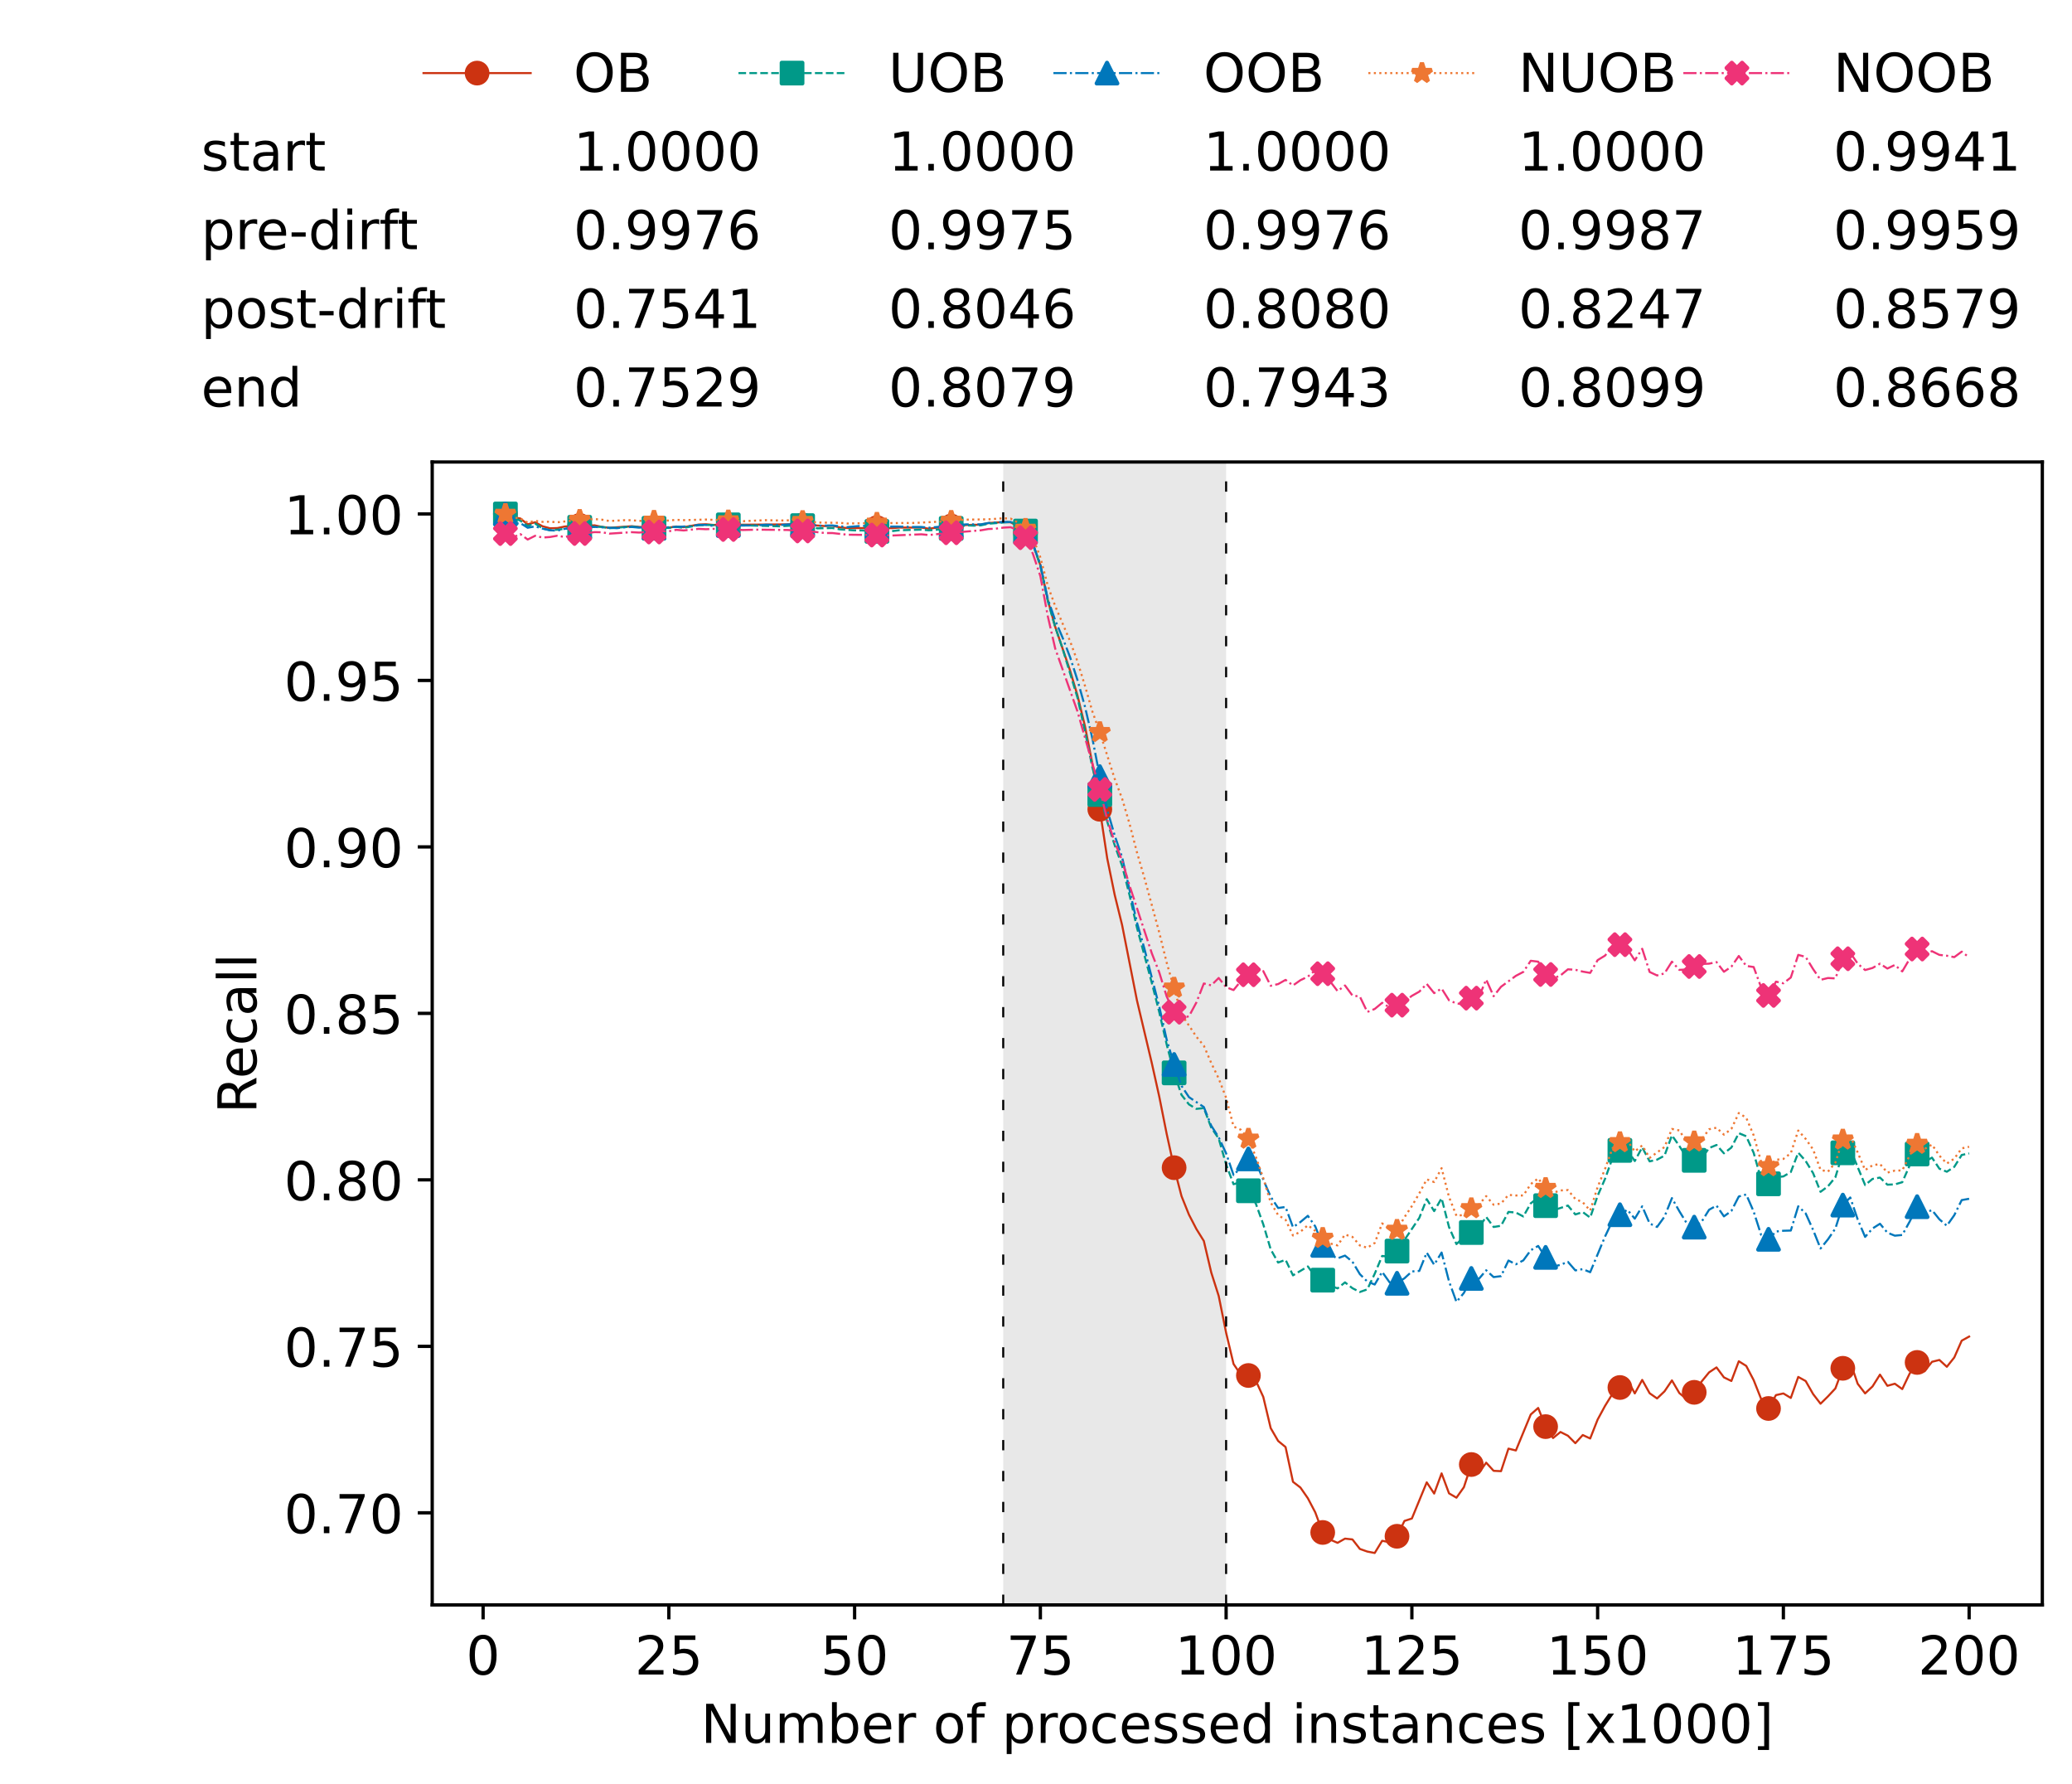 <?xml version="1.0" encoding="utf-8" standalone="no"?>
<!DOCTYPE svg PUBLIC "-//W3C//DTD SVG 1.1//EN"
  "http://www.w3.org/Graphics/SVG/1.1/DTD/svg11.dtd">
<!-- Created with matplotlib (https://matplotlib.org/) -->
<svg height="432.615pt" version="1.1" viewBox="0 0 502.65 432.615" width="502.65pt" xmlns="http://www.w3.org/2000/svg" xmlns:xlink="http://www.w3.org/1999/xlink">
 <defs>
  <style type="text/css">*{stroke-linecap:butt;stroke-linejoin:round;}</style>
 </defs>
 <g id="figure_1">
  <g id="patch_1">
   <path d="M 0 432.615 
L 502.65 432.615 
L 502.65 0 
L 0 0 
z
" style="fill:#ffffff;"/>
  </g>
  <g id="axes_1">
   <g id="patch_2">
    <path d="M 104.85 389.252 
L 495.45 389.252 
L 495.45 112.052 
L 104.85 112.052 
z
" style="fill:#ffffff;"/>
   </g>
   <g id="patch_3">
    <path clip-path="url(#pe933fe99e5)" d="M 297.446 389.252 
L 297.446 112.052 
L 243.372 112.052 
L 243.372 389.252 
z
" style="fill:#d3d3d3;opacity:0.5;"/>
   </g>
   <g id="matplotlib.axis_1">
    <g id="xtick_1">
     <g id="line2d_1">
      <defs>
       <path d="M 0 0 
L 0 3.5 
" id="m59fadfccae" style="stroke:#000000;stroke-width:0.8;"/>
      </defs>
      <g>
       <use style="stroke:#000000;stroke-width:0.8;" x="117.197" xlink:href="#m59fadfccae" y="389.252"/>
      </g>
     </g>
     <g id="text_1">
      <!-- 0 -->
      <g transform="translate(113.061 406.13)scale(0.13 -0.13)">
       <defs>
        <path d="M 31.781 66.406 
Q 24.172 66.406 20.328 58.906 
Q 16.5 51.422 16.5 36.375 
Q 16.5 21.391 20.328 13.891 
Q 24.172 6.391 31.781 6.391 
Q 39.453 6.391 43.281 13.891 
Q 47.125 21.391 47.125 36.375 
Q 47.125 51.422 43.281 58.906 
Q 39.453 66.406 31.781 66.406 
z
M 31.781 74.219 
Q 44.047 74.219 50.516 64.516 
Q 56.984 54.828 56.984 36.375 
Q 56.984 17.969 50.516 8.266 
Q 44.047 -1.422 31.781 -1.422 
Q 19.531 -1.422 13.062 8.266 
Q 6.594 17.969 6.594 36.375 
Q 6.594 54.828 13.062 64.516 
Q 19.531 74.219 31.781 74.219 
z
" id="DejaVuSans-48"/>
       </defs>
       <use xlink:href="#DejaVuSans-48"/>
      </g>
     </g>
    </g>
    <g id="xtick_2">
     <g id="line2d_2">
      <g>
       <use style="stroke:#000000;stroke-width:0.8;" x="162.259" xlink:href="#m59fadfccae" y="389.252"/>
      </g>
     </g>
     <g id="text_2">
      <!-- 25 -->
      <g transform="translate(153.988 406.13)scale(0.13 -0.13)">
       <defs>
        <path d="M 19.188 8.297 
L 53.609 8.297 
L 53.609 0 
L 7.328 0 
L 7.328 8.297 
Q 12.938 14.109 22.625 23.891 
Q 32.328 33.688 34.812 36.531 
Q 39.547 41.844 41.422 45.531 
Q 43.312 49.219 43.312 52.781 
Q 43.312 58.594 39.234 62.25 
Q 35.156 65.922 28.609 65.922 
Q 23.969 65.922 18.812 64.312 
Q 13.672 62.703 7.812 59.422 
L 7.812 69.391 
Q 13.766 71.781 18.938 73 
Q 24.125 74.219 28.422 74.219 
Q 39.75 74.219 46.484 68.547 
Q 53.219 62.891 53.219 53.422 
Q 53.219 48.922 51.531 44.891 
Q 49.859 40.875 45.406 35.406 
Q 44.188 33.984 37.641 27.219 
Q 31.109 20.453 19.188 8.297 
z
" id="DejaVuSans-50"/>
        <path d="M 10.797 72.906 
L 49.516 72.906 
L 49.516 64.594 
L 19.828 64.594 
L 19.828 46.734 
Q 21.969 47.469 24.109 47.828 
Q 26.266 48.188 28.422 48.188 
Q 40.625 48.188 47.75 41.5 
Q 54.891 34.812 54.891 23.391 
Q 54.891 11.625 47.562 5.094 
Q 40.234 -1.422 26.906 -1.422 
Q 22.312 -1.422 17.547 -0.641 
Q 12.797 0.141 7.719 1.703 
L 7.719 11.625 
Q 12.109 9.234 16.797 8.062 
Q 21.484 6.891 26.703 6.891 
Q 35.156 6.891 40.078 11.328 
Q 45.016 15.766 45.016 23.391 
Q 45.016 31 40.078 35.438 
Q 35.156 39.891 26.703 39.891 
Q 22.75 39.891 18.812 39.016 
Q 14.891 38.141 10.797 36.281 
z
" id="DejaVuSans-53"/>
       </defs>
       <use xlink:href="#DejaVuSans-50"/>
       <use x="63.623" xlink:href="#DejaVuSans-53"/>
      </g>
     </g>
    </g>
    <g id="xtick_3">
     <g id="line2d_3">
      <g>
       <use style="stroke:#000000;stroke-width:0.8;" x="207.322" xlink:href="#m59fadfccae" y="389.252"/>
      </g>
     </g>
     <g id="text_3">
      <!-- 50 -->
      <g transform="translate(199.05 406.13)scale(0.13 -0.13)">
       <use xlink:href="#DejaVuSans-53"/>
       <use x="63.623" xlink:href="#DejaVuSans-48"/>
      </g>
     </g>
    </g>
    <g id="xtick_4">
     <g id="line2d_4">
      <g>
       <use style="stroke:#000000;stroke-width:0.8;" x="252.384" xlink:href="#m59fadfccae" y="389.252"/>
      </g>
     </g>
     <g id="text_4">
      <!-- 75 -->
      <g transform="translate(244.113 406.13)scale(0.13 -0.13)">
       <defs>
        <path d="M 8.203 72.906 
L 55.078 72.906 
L 55.078 68.703 
L 28.609 0 
L 18.312 0 
L 43.219 64.594 
L 8.203 64.594 
z
" id="DejaVuSans-55"/>
       </defs>
       <use xlink:href="#DejaVuSans-55"/>
       <use x="63.623" xlink:href="#DejaVuSans-53"/>
      </g>
     </g>
    </g>
    <g id="xtick_5">
     <g id="line2d_5">
      <g>
       <use style="stroke:#000000;stroke-width:0.8;" x="297.446" xlink:href="#m59fadfccae" y="389.252"/>
      </g>
     </g>
     <g id="text_5">
      <!-- 100 -->
      <g transform="translate(285.039 406.13)scale(0.13 -0.13)">
       <defs>
        <path d="M 12.406 8.297 
L 28.516 8.297 
L 28.516 63.922 
L 10.984 60.406 
L 10.984 69.391 
L 28.422 72.906 
L 38.281 72.906 
L 38.281 8.297 
L 54.391 8.297 
L 54.391 0 
L 12.406 0 
z
" id="DejaVuSans-49"/>
       </defs>
       <use xlink:href="#DejaVuSans-49"/>
       <use x="63.623" xlink:href="#DejaVuSans-48"/>
       <use x="127.246" xlink:href="#DejaVuSans-48"/>
      </g>
     </g>
    </g>
    <g id="xtick_6">
     <g id="line2d_6">
      <g>
       <use style="stroke:#000000;stroke-width:0.8;" x="342.509" xlink:href="#m59fadfccae" y="389.252"/>
      </g>
     </g>
     <g id="text_6">
      <!-- 125 -->
      <g transform="translate(330.102 406.13)scale(0.13 -0.13)">
       <use xlink:href="#DejaVuSans-49"/>
       <use x="63.623" xlink:href="#DejaVuSans-50"/>
       <use x="127.246" xlink:href="#DejaVuSans-53"/>
      </g>
     </g>
    </g>
    <g id="xtick_7">
     <g id="line2d_7">
      <g>
       <use style="stroke:#000000;stroke-width:0.8;" x="387.571" xlink:href="#m59fadfccae" y="389.252"/>
      </g>
     </g>
     <g id="text_7">
      <!-- 150 -->
      <g transform="translate(375.164 406.13)scale(0.13 -0.13)">
       <use xlink:href="#DejaVuSans-49"/>
       <use x="63.623" xlink:href="#DejaVuSans-53"/>
       <use x="127.246" xlink:href="#DejaVuSans-48"/>
      </g>
     </g>
    </g>
    <g id="xtick_8">
     <g id="line2d_8">
      <g>
       <use style="stroke:#000000;stroke-width:0.8;" x="432.633" xlink:href="#m59fadfccae" y="389.252"/>
      </g>
     </g>
     <g id="text_8">
      <!-- 175 -->
      <g transform="translate(420.226 406.13)scale(0.13 -0.13)">
       <use xlink:href="#DejaVuSans-49"/>
       <use x="63.623" xlink:href="#DejaVuSans-55"/>
       <use x="127.246" xlink:href="#DejaVuSans-53"/>
      </g>
     </g>
    </g>
    <g id="xtick_9">
     <g id="line2d_9">
      <g>
       <use style="stroke:#000000;stroke-width:0.8;" x="477.695" xlink:href="#m59fadfccae" y="389.252"/>
      </g>
     </g>
     <g id="text_9">
      <!-- 200 -->
      <g transform="translate(465.289 406.13)scale(0.13 -0.13)">
       <use xlink:href="#DejaVuSans-50"/>
       <use x="63.623" xlink:href="#DejaVuSans-48"/>
       <use x="127.246" xlink:href="#DejaVuSans-48"/>
      </g>
     </g>
    </g>
    <g id="text_10">
     <!-- Number of processed instances [x1000] -->
     <g transform="translate(170.025 422.711)scale(0.13 -0.13)">
      <defs>
       <path d="M 9.812 72.906 
L 23.094 72.906 
L 55.422 11.922 
L 55.422 72.906 
L 64.984 72.906 
L 64.984 0 
L 51.703 0 
L 19.391 60.984 
L 19.391 0 
L 9.812 0 
z
" id="DejaVuSans-78"/>
       <path d="M 8.5 21.578 
L 8.5 54.688 
L 17.484 54.688 
L 17.484 21.922 
Q 17.484 14.156 20.5 10.266 
Q 23.531 6.391 29.594 6.391 
Q 36.859 6.391 41.078 11.031 
Q 45.312 15.672 45.312 23.688 
L 45.312 54.688 
L 54.297 54.688 
L 54.297 0 
L 45.312 0 
L 45.312 8.406 
Q 42.047 3.422 37.719 1 
Q 33.406 -1.422 27.688 -1.422 
Q 18.266 -1.422 13.375 4.438 
Q 8.5 10.297 8.5 21.578 
z
M 31.109 56 
z
" id="DejaVuSans-117"/>
       <path d="M 52 44.188 
Q 55.375 50.25 60.062 53.125 
Q 64.75 56 71.094 56 
Q 79.641 56 84.281 50.016 
Q 88.922 44.047 88.922 33.016 
L 88.922 0 
L 79.891 0 
L 79.891 32.719 
Q 79.891 40.578 77.094 44.375 
Q 74.312 48.188 68.609 48.188 
Q 61.625 48.188 57.562 43.547 
Q 53.516 38.922 53.516 30.906 
L 53.516 0 
L 44.484 0 
L 44.484 32.719 
Q 44.484 40.625 41.703 44.406 
Q 38.922 48.188 33.109 48.188 
Q 26.219 48.188 22.156 43.531 
Q 18.109 38.875 18.109 30.906 
L 18.109 0 
L 9.078 0 
L 9.078 54.688 
L 18.109 54.688 
L 18.109 46.188 
Q 21.188 51.219 25.484 53.609 
Q 29.781 56 35.688 56 
Q 41.656 56 45.828 52.969 
Q 50 49.953 52 44.188 
z
" id="DejaVuSans-109"/>
       <path d="M 48.688 27.297 
Q 48.688 37.203 44.609 42.844 
Q 40.531 48.484 33.406 48.484 
Q 26.266 48.484 22.188 42.844 
Q 18.109 37.203 18.109 27.297 
Q 18.109 17.391 22.188 11.75 
Q 26.266 6.109 33.406 6.109 
Q 40.531 6.109 44.609 11.75 
Q 48.688 17.391 48.688 27.297 
z
M 18.109 46.391 
Q 20.953 51.266 25.266 53.625 
Q 29.594 56 35.594 56 
Q 45.562 56 51.781 48.094 
Q 58.016 40.188 58.016 27.297 
Q 58.016 14.406 51.781 6.484 
Q 45.562 -1.422 35.594 -1.422 
Q 29.594 -1.422 25.266 0.953 
Q 20.953 3.328 18.109 8.203 
L 18.109 0 
L 9.078 0 
L 9.078 75.984 
L 18.109 75.984 
z
" id="DejaVuSans-98"/>
       <path d="M 56.203 29.594 
L 56.203 25.203 
L 14.891 25.203 
Q 15.484 15.922 20.484 11.062 
Q 25.484 6.203 34.422 6.203 
Q 39.594 6.203 44.453 7.469 
Q 49.312 8.734 54.109 11.281 
L 54.109 2.781 
Q 49.266 0.734 44.188 -0.344 
Q 39.109 -1.422 33.891 -1.422 
Q 20.797 -1.422 13.156 6.188 
Q 5.516 13.812 5.516 26.812 
Q 5.516 40.234 12.766 48.109 
Q 20.016 56 32.328 56 
Q 43.359 56 49.781 48.891 
Q 56.203 41.797 56.203 29.594 
z
M 47.219 32.234 
Q 47.125 39.594 43.094 43.984 
Q 39.062 48.391 32.422 48.391 
Q 24.906 48.391 20.391 44.141 
Q 15.875 39.891 15.188 32.172 
z
" id="DejaVuSans-101"/>
       <path d="M 41.109 46.297 
Q 39.594 47.172 37.812 47.578 
Q 36.031 48 33.891 48 
Q 26.266 48 22.188 43.047 
Q 18.109 38.094 18.109 28.812 
L 18.109 0 
L 9.078 0 
L 9.078 54.688 
L 18.109 54.688 
L 18.109 46.188 
Q 20.953 51.172 25.484 53.578 
Q 30.031 56 36.531 56 
Q 37.453 56 38.578 55.875 
Q 39.703 55.766 41.062 55.516 
z
" id="DejaVuSans-114"/>
       <path id="DejaVuSans-32"/>
       <path d="M 30.609 48.391 
Q 23.391 48.391 19.188 42.75 
Q 14.984 37.109 14.984 27.297 
Q 14.984 17.484 19.156 11.844 
Q 23.344 6.203 30.609 6.203 
Q 37.797 6.203 41.984 11.859 
Q 46.188 17.531 46.188 27.297 
Q 46.188 37.016 41.984 42.703 
Q 37.797 48.391 30.609 48.391 
z
M 30.609 56 
Q 42.328 56 49.016 48.375 
Q 55.719 40.766 55.719 27.297 
Q 55.719 13.875 49.016 6.219 
Q 42.328 -1.422 30.609 -1.422 
Q 18.844 -1.422 12.172 6.219 
Q 5.516 13.875 5.516 27.297 
Q 5.516 40.766 12.172 48.375 
Q 18.844 56 30.609 56 
z
" id="DejaVuSans-111"/>
       <path d="M 37.109 75.984 
L 37.109 68.5 
L 28.516 68.5 
Q 23.688 68.5 21.797 66.547 
Q 19.922 64.594 19.922 59.516 
L 19.922 54.688 
L 34.719 54.688 
L 34.719 47.703 
L 19.922 47.703 
L 19.922 0 
L 10.891 0 
L 10.891 47.703 
L 2.297 47.703 
L 2.297 54.688 
L 10.891 54.688 
L 10.891 58.5 
Q 10.891 67.625 15.141 71.797 
Q 19.391 75.984 28.609 75.984 
z
" id="DejaVuSans-102"/>
       <path d="M 18.109 8.203 
L 18.109 -20.797 
L 9.078 -20.797 
L 9.078 54.688 
L 18.109 54.688 
L 18.109 46.391 
Q 20.953 51.266 25.266 53.625 
Q 29.594 56 35.594 56 
Q 45.562 56 51.781 48.094 
Q 58.016 40.188 58.016 27.297 
Q 58.016 14.406 51.781 6.484 
Q 45.562 -1.422 35.594 -1.422 
Q 29.594 -1.422 25.266 0.953 
Q 20.953 3.328 18.109 8.203 
z
M 48.688 27.297 
Q 48.688 37.203 44.609 42.844 
Q 40.531 48.484 33.406 48.484 
Q 26.266 48.484 22.188 42.844 
Q 18.109 37.203 18.109 27.297 
Q 18.109 17.391 22.188 11.75 
Q 26.266 6.109 33.406 6.109 
Q 40.531 6.109 44.609 11.75 
Q 48.688 17.391 48.688 27.297 
z
" id="DejaVuSans-112"/>
       <path d="M 48.781 52.594 
L 48.781 44.188 
Q 44.969 46.297 41.141 47.344 
Q 37.312 48.391 33.406 48.391 
Q 24.656 48.391 19.812 42.844 
Q 14.984 37.312 14.984 27.297 
Q 14.984 17.281 19.812 11.734 
Q 24.656 6.203 33.406 6.203 
Q 37.312 6.203 41.141 7.25 
Q 44.969 8.297 48.781 10.406 
L 48.781 2.094 
Q 45.016 0.344 40.984 -0.531 
Q 36.969 -1.422 32.422 -1.422 
Q 20.062 -1.422 12.781 6.344 
Q 5.516 14.109 5.516 27.297 
Q 5.516 40.672 12.859 48.328 
Q 20.219 56 33.016 56 
Q 37.156 56 41.109 55.141 
Q 45.062 54.297 48.781 52.594 
z
" id="DejaVuSans-99"/>
       <path d="M 44.281 53.078 
L 44.281 44.578 
Q 40.484 46.531 36.375 47.5 
Q 32.281 48.484 27.875 48.484 
Q 21.188 48.484 17.844 46.438 
Q 14.5 44.391 14.5 40.281 
Q 14.5 37.156 16.891 35.375 
Q 19.281 33.594 26.516 31.984 
L 29.594 31.297 
Q 39.156 29.25 43.188 25.516 
Q 47.219 21.781 47.219 15.094 
Q 47.219 7.469 41.188 3.016 
Q 35.156 -1.422 24.609 -1.422 
Q 20.219 -1.422 15.453 -0.562 
Q 10.688 0.297 5.422 2 
L 5.422 11.281 
Q 10.406 8.688 15.234 7.391 
Q 20.062 6.109 24.812 6.109 
Q 31.156 6.109 34.562 8.281 
Q 37.984 10.453 37.984 14.406 
Q 37.984 18.062 35.516 20.016 
Q 33.062 21.969 24.703 23.781 
L 21.578 24.516 
Q 13.234 26.266 9.516 29.906 
Q 5.812 33.547 5.812 39.891 
Q 5.812 47.609 11.281 51.797 
Q 16.75 56 26.812 56 
Q 31.781 56 36.172 55.266 
Q 40.578 54.547 44.281 53.078 
z
" id="DejaVuSans-115"/>
       <path d="M 45.406 46.391 
L 45.406 75.984 
L 54.391 75.984 
L 54.391 0 
L 45.406 0 
L 45.406 8.203 
Q 42.578 3.328 38.25 0.953 
Q 33.938 -1.422 27.875 -1.422 
Q 17.969 -1.422 11.734 6.484 
Q 5.516 14.406 5.516 27.297 
Q 5.516 40.188 11.734 48.094 
Q 17.969 56 27.875 56 
Q 33.938 56 38.25 53.625 
Q 42.578 51.266 45.406 46.391 
z
M 14.797 27.297 
Q 14.797 17.391 18.875 11.75 
Q 22.953 6.109 30.078 6.109 
Q 37.203 6.109 41.297 11.75 
Q 45.406 17.391 45.406 27.297 
Q 45.406 37.203 41.297 42.844 
Q 37.203 48.484 30.078 48.484 
Q 22.953 48.484 18.875 42.844 
Q 14.797 37.203 14.797 27.297 
z
" id="DejaVuSans-100"/>
       <path d="M 9.422 54.688 
L 18.406 54.688 
L 18.406 0 
L 9.422 0 
z
M 9.422 75.984 
L 18.406 75.984 
L 18.406 64.594 
L 9.422 64.594 
z
" id="DejaVuSans-105"/>
       <path d="M 54.891 33.016 
L 54.891 0 
L 45.906 0 
L 45.906 32.719 
Q 45.906 40.484 42.875 44.328 
Q 39.844 48.188 33.797 48.188 
Q 26.516 48.188 22.312 43.547 
Q 18.109 38.922 18.109 30.906 
L 18.109 0 
L 9.078 0 
L 9.078 54.688 
L 18.109 54.688 
L 18.109 46.188 
Q 21.344 51.125 25.703 53.562 
Q 30.078 56 35.797 56 
Q 45.219 56 50.047 50.172 
Q 54.891 44.344 54.891 33.016 
z
" id="DejaVuSans-110"/>
       <path d="M 18.312 70.219 
L 18.312 54.688 
L 36.812 54.688 
L 36.812 47.703 
L 18.312 47.703 
L 18.312 18.016 
Q 18.312 11.328 20.141 9.422 
Q 21.969 7.516 27.594 7.516 
L 36.812 7.516 
L 36.812 0 
L 27.594 0 
Q 17.188 0 13.234 3.875 
Q 9.281 7.766 9.281 18.016 
L 9.281 47.703 
L 2.688 47.703 
L 2.688 54.688 
L 9.281 54.688 
L 9.281 70.219 
z
" id="DejaVuSans-116"/>
       <path d="M 34.281 27.484 
Q 23.391 27.484 19.188 25 
Q 14.984 22.516 14.984 16.5 
Q 14.984 11.719 18.141 8.906 
Q 21.297 6.109 26.703 6.109 
Q 34.188 6.109 38.703 11.406 
Q 43.219 16.703 43.219 25.484 
L 43.219 27.484 
z
M 52.203 31.203 
L 52.203 0 
L 43.219 0 
L 43.219 8.297 
Q 40.141 3.328 35.547 0.953 
Q 30.953 -1.422 24.312 -1.422 
Q 15.922 -1.422 10.953 3.297 
Q 6 8.016 6 15.922 
Q 6 25.141 12.172 29.828 
Q 18.359 34.516 30.609 34.516 
L 43.219 34.516 
L 43.219 35.406 
Q 43.219 41.609 39.141 45 
Q 35.062 48.391 27.688 48.391 
Q 23 48.391 18.547 47.266 
Q 14.109 46.141 10.016 43.891 
L 10.016 52.203 
Q 14.938 54.109 19.578 55.047 
Q 24.219 56 28.609 56 
Q 40.484 56 46.344 49.844 
Q 52.203 43.703 52.203 31.203 
z
" id="DejaVuSans-97"/>
       <path d="M 8.594 75.984 
L 29.297 75.984 
L 29.297 69 
L 17.578 69 
L 17.578 -6.203 
L 29.297 -6.203 
L 29.297 -13.188 
L 8.594 -13.188 
z
" id="DejaVuSans-91"/>
       <path d="M 54.891 54.688 
L 35.109 28.078 
L 55.906 0 
L 45.312 0 
L 29.391 21.484 
L 13.484 0 
L 2.875 0 
L 24.125 28.609 
L 4.688 54.688 
L 15.281 54.688 
L 29.781 35.203 
L 44.281 54.688 
z
" id="DejaVuSans-120"/>
       <path d="M 30.422 75.984 
L 30.422 -13.188 
L 9.719 -13.188 
L 9.719 -6.203 
L 21.391 -6.203 
L 21.391 69 
L 9.719 69 
L 9.719 75.984 
z
" id="DejaVuSans-93"/>
      </defs>
      <use xlink:href="#DejaVuSans-78"/>
      <use x="74.805" xlink:href="#DejaVuSans-117"/>
      <use x="138.184" xlink:href="#DejaVuSans-109"/>
      <use x="235.596" xlink:href="#DejaVuSans-98"/>
      <use x="299.072" xlink:href="#DejaVuSans-101"/>
      <use x="360.596" xlink:href="#DejaVuSans-114"/>
      <use x="401.709" xlink:href="#DejaVuSans-32"/>
      <use x="433.496" xlink:href="#DejaVuSans-111"/>
      <use x="494.678" xlink:href="#DejaVuSans-102"/>
      <use x="529.883" xlink:href="#DejaVuSans-32"/>
      <use x="561.67" xlink:href="#DejaVuSans-112"/>
      <use x="625.146" xlink:href="#DejaVuSans-114"/>
      <use x="664.01" xlink:href="#DejaVuSans-111"/>
      <use x="725.191" xlink:href="#DejaVuSans-99"/>
      <use x="780.172" xlink:href="#DejaVuSans-101"/>
      <use x="841.695" xlink:href="#DejaVuSans-115"/>
      <use x="893.795" xlink:href="#DejaVuSans-115"/>
      <use x="945.895" xlink:href="#DejaVuSans-101"/>
      <use x="1007.418" xlink:href="#DejaVuSans-100"/>
      <use x="1070.895" xlink:href="#DejaVuSans-32"/>
      <use x="1102.682" xlink:href="#DejaVuSans-105"/>
      <use x="1130.465" xlink:href="#DejaVuSans-110"/>
      <use x="1193.844" xlink:href="#DejaVuSans-115"/>
      <use x="1245.943" xlink:href="#DejaVuSans-116"/>
      <use x="1285.152" xlink:href="#DejaVuSans-97"/>
      <use x="1346.432" xlink:href="#DejaVuSans-110"/>
      <use x="1409.811" xlink:href="#DejaVuSans-99"/>
      <use x="1464.791" xlink:href="#DejaVuSans-101"/>
      <use x="1526.314" xlink:href="#DejaVuSans-115"/>
      <use x="1578.414" xlink:href="#DejaVuSans-32"/>
      <use x="1610.201" xlink:href="#DejaVuSans-91"/>
      <use x="1649.215" xlink:href="#DejaVuSans-120"/>
      <use x="1708.395" xlink:href="#DejaVuSans-49"/>
      <use x="1772.018" xlink:href="#DejaVuSans-48"/>
      <use x="1835.641" xlink:href="#DejaVuSans-48"/>
      <use x="1899.264" xlink:href="#DejaVuSans-48"/>
      <use x="1962.887" xlink:href="#DejaVuSans-93"/>
     </g>
    </g>
   </g>
   <g id="matplotlib.axis_2">
    <g id="ytick_1">
     <g id="line2d_10">
      <defs>
       <path d="M 0 0 
L -3.5 0 
" id="m335a092ac9" style="stroke:#000000;stroke-width:0.8;"/>
      </defs>
      <g>
       <use style="stroke:#000000;stroke-width:0.8;" x="104.85" xlink:href="#m335a092ac9" y="366.907"/>
      </g>
     </g>
     <g id="text_11">
      <!-- 0.70 -->
      <g transform="translate(68.905 371.846)scale(0.13 -0.13)">
       <defs>
        <path d="M 10.688 12.406 
L 21 12.406 
L 21 0 
L 10.688 0 
z
" id="DejaVuSans-46"/>
       </defs>
       <use xlink:href="#DejaVuSans-48"/>
       <use x="63.623" xlink:href="#DejaVuSans-46"/>
       <use x="95.41" xlink:href="#DejaVuSans-55"/>
       <use x="159.033" xlink:href="#DejaVuSans-48"/>
      </g>
     </g>
    </g>
    <g id="ytick_2">
     <g id="line2d_11">
      <g>
       <use style="stroke:#000000;stroke-width:0.8;" x="104.85" xlink:href="#m335a092ac9" y="326.531"/>
      </g>
     </g>
     <g id="text_12">
      <!-- 0.75 -->
      <g transform="translate(68.905 331.47)scale(0.13 -0.13)">
       <use xlink:href="#DejaVuSans-48"/>
       <use x="63.623" xlink:href="#DejaVuSans-46"/>
       <use x="95.41" xlink:href="#DejaVuSans-55"/>
       <use x="159.033" xlink:href="#DejaVuSans-53"/>
      </g>
     </g>
    </g>
    <g id="ytick_3">
     <g id="line2d_12">
      <g>
       <use style="stroke:#000000;stroke-width:0.8;" x="104.85" xlink:href="#m335a092ac9" y="286.155"/>
      </g>
     </g>
     <g id="text_13">
      <!-- 0.80 -->
      <g transform="translate(68.905 291.094)scale(0.13 -0.13)">
       <defs>
        <path d="M 31.781 34.625 
Q 24.75 34.625 20.719 30.859 
Q 16.703 27.094 16.703 20.516 
Q 16.703 13.922 20.719 10.156 
Q 24.75 6.391 31.781 6.391 
Q 38.812 6.391 42.859 10.172 
Q 46.922 13.969 46.922 20.516 
Q 46.922 27.094 42.891 30.859 
Q 38.875 34.625 31.781 34.625 
z
M 21.922 38.812 
Q 15.578 40.375 12.031 44.719 
Q 8.5 49.078 8.5 55.328 
Q 8.5 64.062 14.719 69.141 
Q 20.953 74.219 31.781 74.219 
Q 42.672 74.219 48.875 69.141 
Q 55.078 64.062 55.078 55.328 
Q 55.078 49.078 51.531 44.719 
Q 48 40.375 41.703 38.812 
Q 48.828 37.156 52.797 32.312 
Q 56.781 27.484 56.781 20.516 
Q 56.781 9.906 50.312 4.234 
Q 43.844 -1.422 31.781 -1.422 
Q 19.734 -1.422 13.25 4.234 
Q 6.781 9.906 6.781 20.516 
Q 6.781 27.484 10.781 32.312 
Q 14.797 37.156 21.922 38.812 
z
M 18.312 54.391 
Q 18.312 48.734 21.844 45.562 
Q 25.391 42.391 31.781 42.391 
Q 38.141 42.391 41.719 45.562 
Q 45.312 48.734 45.312 54.391 
Q 45.312 60.062 41.719 63.234 
Q 38.141 66.406 31.781 66.406 
Q 25.391 66.406 21.844 63.234 
Q 18.312 60.062 18.312 54.391 
z
" id="DejaVuSans-56"/>
       </defs>
       <use xlink:href="#DejaVuSans-48"/>
       <use x="63.623" xlink:href="#DejaVuSans-46"/>
       <use x="95.41" xlink:href="#DejaVuSans-56"/>
       <use x="159.033" xlink:href="#DejaVuSans-48"/>
      </g>
     </g>
    </g>
    <g id="ytick_4">
     <g id="line2d_13">
      <g>
       <use style="stroke:#000000;stroke-width:0.8;" x="104.85" xlink:href="#m335a092ac9" y="245.779"/>
      </g>
     </g>
     <g id="text_14">
      <!-- 0.85 -->
      <g transform="translate(68.905 250.718)scale(0.13 -0.13)">
       <use xlink:href="#DejaVuSans-48"/>
       <use x="63.623" xlink:href="#DejaVuSans-46"/>
       <use x="95.41" xlink:href="#DejaVuSans-56"/>
       <use x="159.033" xlink:href="#DejaVuSans-53"/>
      </g>
     </g>
    </g>
    <g id="ytick_5">
     <g id="line2d_14">
      <g>
       <use style="stroke:#000000;stroke-width:0.8;" x="104.85" xlink:href="#m335a092ac9" y="205.404"/>
      </g>
     </g>
     <g id="text_15">
      <!-- 0.90 -->
      <g transform="translate(68.905 210.343)scale(0.13 -0.13)">
       <defs>
        <path d="M 10.984 1.516 
L 10.984 10.5 
Q 14.703 8.734 18.5 7.812 
Q 22.312 6.891 25.984 6.891 
Q 35.75 6.891 40.891 13.453 
Q 46.047 20.016 46.781 33.406 
Q 43.953 29.203 39.594 26.953 
Q 35.25 24.703 29.984 24.703 
Q 19.047 24.703 12.672 31.312 
Q 6.297 37.938 6.297 49.422 
Q 6.297 60.641 12.938 67.422 
Q 19.578 74.219 30.609 74.219 
Q 43.266 74.219 49.922 64.516 
Q 56.594 54.828 56.594 36.375 
Q 56.594 19.141 48.406 8.859 
Q 40.234 -1.422 26.422 -1.422 
Q 22.703 -1.422 18.891 -0.688 
Q 15.094 0.047 10.984 1.516 
z
M 30.609 32.422 
Q 37.25 32.422 41.125 36.953 
Q 45.016 41.5 45.016 49.422 
Q 45.016 57.281 41.125 61.844 
Q 37.25 66.406 30.609 66.406 
Q 23.969 66.406 20.094 61.844 
Q 16.219 57.281 16.219 49.422 
Q 16.219 41.5 20.094 36.953 
Q 23.969 32.422 30.609 32.422 
z
" id="DejaVuSans-57"/>
       </defs>
       <use xlink:href="#DejaVuSans-48"/>
       <use x="63.623" xlink:href="#DejaVuSans-46"/>
       <use x="95.41" xlink:href="#DejaVuSans-57"/>
       <use x="159.033" xlink:href="#DejaVuSans-48"/>
      </g>
     </g>
    </g>
    <g id="ytick_6">
     <g id="line2d_15">
      <g>
       <use style="stroke:#000000;stroke-width:0.8;" x="104.85" xlink:href="#m335a092ac9" y="165.028"/>
      </g>
     </g>
     <g id="text_16">
      <!-- 0.95 -->
      <g transform="translate(68.905 169.967)scale(0.13 -0.13)">
       <use xlink:href="#DejaVuSans-48"/>
       <use x="63.623" xlink:href="#DejaVuSans-46"/>
       <use x="95.41" xlink:href="#DejaVuSans-57"/>
       <use x="159.033" xlink:href="#DejaVuSans-53"/>
      </g>
     </g>
    </g>
    <g id="ytick_7">
     <g id="line2d_16">
      <g>
       <use style="stroke:#000000;stroke-width:0.8;" x="104.85" xlink:href="#m335a092ac9" y="124.652"/>
      </g>
     </g>
     <g id="text_17">
      <!-- 1.00 -->
      <g transform="translate(68.905 129.591)scale(0.13 -0.13)">
       <use xlink:href="#DejaVuSans-49"/>
       <use x="63.623" xlink:href="#DejaVuSans-46"/>
       <use x="95.41" xlink:href="#DejaVuSans-48"/>
       <use x="159.033" xlink:href="#DejaVuSans-48"/>
      </g>
     </g>
    </g>
    <g id="text_18">
     <!-- Recall -->
     <g transform="translate(62.201 270.044)rotate(-90)scale(0.13 -0.13)">
      <defs>
       <path d="M 44.391 34.188 
Q 47.562 33.109 50.562 29.594 
Q 53.562 26.078 56.594 19.922 
L 66.609 0 
L 56 0 
L 46.688 18.703 
Q 43.062 26.031 39.672 28.422 
Q 36.281 30.812 30.422 30.812 
L 19.672 30.812 
L 19.672 0 
L 9.812 0 
L 9.812 72.906 
L 32.078 72.906 
Q 44.578 72.906 50.734 67.672 
Q 56.891 62.453 56.891 51.906 
Q 56.891 45.016 53.688 40.469 
Q 50.484 35.938 44.391 34.188 
z
M 19.672 64.797 
L 19.672 38.922 
L 32.078 38.922 
Q 39.203 38.922 42.844 42.219 
Q 46.484 45.516 46.484 51.906 
Q 46.484 58.297 42.844 61.547 
Q 39.203 64.797 32.078 64.797 
z
" id="DejaVuSans-82"/>
       <path d="M 9.422 75.984 
L 18.406 75.984 
L 18.406 0 
L 9.422 0 
z
" id="DejaVuSans-108"/>
      </defs>
      <use xlink:href="#DejaVuSans-82"/>
      <use x="64.982" xlink:href="#DejaVuSans-101"/>
      <use x="126.506" xlink:href="#DejaVuSans-99"/>
      <use x="181.486" xlink:href="#DejaVuSans-97"/>
      <use x="242.766" xlink:href="#DejaVuSans-108"/>
      <use x="270.549" xlink:href="#DejaVuSans-108"/>
     </g>
    </g>
   </g>
   <g id="line2d_17"/>
   <g id="line2d_18"/>
   <g id="line2d_19"/>
   <g id="line2d_20"/>
   <g id="line2d_21"/>
   <g id="line2d_22">
    <path clip-path="url(#pe933fe99e5)" d="M 122.605 124.652 
L 124.407 125.484 
L 126.21 125.739 
L 128.012 127.167 
L 129.815 126.664 
L 131.617 127.638 
L 133.419 128.129 
L 135.222 128.076 
L 137.024 127.695 
L 140.629 127.45 
L 142.432 127.503 
L 144.234 127.413 
L 146.037 127.8 
L 147.839 128.009 
L 153.247 127.628 
L 155.049 127.798 
L 158.654 127.883 
L 162.259 127.958 
L 164.062 127.699 
L 165.864 127.858 
L 169.469 127.224 
L 171.272 127.152 
L 173.074 127.311 
L 191.099 127.179 
L 192.902 127.099 
L 194.704 127.334 
L 196.507 127.337 
L 200.112 127.588 
L 201.914 127.509 
L 203.717 127.905 
L 205.519 128.07 
L 216.334 128.095 
L 218.137 127.952 
L 223.544 127.964 
L 225.347 128.225 
L 227.149 127.993 
L 228.952 127.912 
L 230.754 127.595 
L 234.359 127.336 
L 237.964 127.251 
L 239.767 126.857 
L 243.372 126.61 
L 245.174 126.678 
L 246.976 127.669 
L 248.779 129.281 
L 250.581 131.996 
L 252.384 137.089 
L 254.186 145.522 
L 255.989 152.037 
L 259.594 162.655 
L 261.396 168.705 
L 263.199 176.119 
L 265.001 185.218 
L 266.804 196.276 
L 268.606 208.203 
L 270.409 217.012 
L 272.211 224.347 
L 275.816 242.635 
L 279.421 257.849 
L 281.224 265.956 
L 283.026 274.996 
L 284.829 283.206 
L 286.631 290.117 
L 288.434 294.605 
L 290.236 298.083 
L 292.039 300.977 
L 293.841 308.634 
L 295.644 314.302 
L 297.446 323.237 
L 299.249 330.808 
L 301.051 333.469 
L 302.854 333.604 
L 304.656 334.878 
L 306.459 338.797 
L 308.261 346.369 
L 310.064 349.478 
L 311.866 350.96 
L 313.669 359.395 
L 315.471 360.78 
L 317.274 363.375 
L 319.076 366.811 
L 320.879 371.672 
L 322.681 373.406 
L 324.484 374.192 
L 326.286 373.171 
L 328.089 373.362 
L 329.891 375.67 
L 331.694 376.304 
L 333.496 376.652 
L 335.299 373.694 
L 337.101 374.047 
L 338.904 372.599 
L 340.706 368.879 
L 342.509 368.289 
L 346.114 359.52 
L 347.916 362.241 
L 349.719 357.345 
L 351.521 362.192 
L 353.324 363.239 
L 355.126 360.701 
L 356.928 355.196 
L 358.731 357.293 
L 360.533 354.747 
L 362.336 356.721 
L 364.138 356.811 
L 365.941 351.343 
L 367.743 351.787 
L 371.348 343.056 
L 373.151 341.476 
L 374.953 346.004 
L 376.756 348.773 
L 378.558 347.307 
L 380.361 348.209 
L 382.163 350.02 
L 383.966 348.044 
L 385.768 348.883 
L 387.571 344.296 
L 389.373 340.971 
L 391.176 338.044 
L 392.978 336.518 
L 394.781 334.558 
L 396.583 337.95 
L 398.386 334.676 
L 400.188 337.91 
L 401.991 339.172 
L 403.793 337.454 
L 405.596 334.794 
L 407.398 337.873 
L 409.201 339.367 
L 411.003 337.687 
L 412.806 335.051 
L 414.608 332.848 
L 416.411 331.643 
L 418.213 334.061 
L 420.016 334.938 
L 421.818 330.152 
L 423.621 331.28 
L 425.423 334.721 
L 427.226 339.267 
L 429.028 341.606 
L 430.831 338.361 
L 432.633 337.958 
L 434.436 339.048 
L 436.238 333.952 
L 438.041 334.946 
L 439.843 338.106 
L 441.646 340.449 
L 443.448 338.674 
L 445.251 336.741 
L 447.053 331.859 
L 448.856 330.321 
L 450.658 335.608 
L 452.461 337.946 
L 454.263 336.252 
L 456.066 333.392 
L 457.868 336.108 
L 459.671 335.598 
L 461.473 336.902 
L 463.276 333.124 
L 465.078 330.436 
L 466.881 332.581 
L 468.683 330.284 
L 470.485 329.835 
L 472.288 331.491 
L 474.09 329.235 
L 475.893 325.154 
L 477.695 324.164 
L 477.695 324.164 
" style="fill:none;stroke:#cc3311;stroke-linecap:square;stroke-width:0.5;"/>
    <defs>
     <path d="M 0 2.5 
C 0.663 2.5 1.299 2.237 1.768 1.768 
C 2.237 1.299 2.5 0.663 2.5 0 
C 2.5 -0.663 2.237 -1.299 1.768 -1.768 
C 1.299 -2.237 0.663 -2.5 0 -2.5 
C -0.663 -2.5 -1.299 -2.237 -1.768 -1.768 
C -2.237 -1.299 -2.5 -0.663 -2.5 0 
C -2.5 0.663 -2.237 1.299 -1.768 1.768 
C -1.299 2.237 -0.663 2.5 0 2.5 
z
" id="mea1ae70b93" style="stroke:#cc3311;"/>
    </defs>
    <g clip-path="url(#pe933fe99e5)">
     <use style="fill:#cc3311;stroke:#cc3311;" x="122.605" xlink:href="#mea1ae70b93" y="124.652"/>
     <use style="fill:#cc3311;stroke:#cc3311;" x="140.629" xlink:href="#mea1ae70b93" y="127.45"/>
     <use style="fill:#cc3311;stroke:#cc3311;" x="158.654" xlink:href="#mea1ae70b93" y="127.883"/>
     <use style="fill:#cc3311;stroke:#cc3311;" x="176.679" xlink:href="#mea1ae70b93" y="127.304"/>
     <use style="fill:#cc3311;stroke:#cc3311;" x="194.704" xlink:href="#mea1ae70b93" y="127.334"/>
     <use style="fill:#cc3311;stroke:#cc3311;" x="212.729" xlink:href="#mea1ae70b93" y="127.987"/>
     <use style="fill:#cc3311;stroke:#cc3311;" x="230.754" xlink:href="#mea1ae70b93" y="127.595"/>
     <use style="fill:#cc3311;stroke:#cc3311;" x="248.779" xlink:href="#mea1ae70b93" y="129.281"/>
     <use style="fill:#cc3311;stroke:#cc3311;" x="266.804" xlink:href="#mea1ae70b93" y="196.276"/>
     <use style="fill:#cc3311;stroke:#cc3311;" x="284.829" xlink:href="#mea1ae70b93" y="283.206"/>
     <use style="fill:#cc3311;stroke:#cc3311;" x="302.854" xlink:href="#mea1ae70b93" y="333.604"/>
     <use style="fill:#cc3311;stroke:#cc3311;" x="320.879" xlink:href="#mea1ae70b93" y="371.672"/>
     <use style="fill:#cc3311;stroke:#cc3311;" x="338.904" xlink:href="#mea1ae70b93" y="372.599"/>
     <use style="fill:#cc3311;stroke:#cc3311;" x="356.928" xlink:href="#mea1ae70b93" y="355.196"/>
     <use style="fill:#cc3311;stroke:#cc3311;" x="374.953" xlink:href="#mea1ae70b93" y="346.004"/>
     <use style="fill:#cc3311;stroke:#cc3311;" x="392.978" xlink:href="#mea1ae70b93" y="336.518"/>
     <use style="fill:#cc3311;stroke:#cc3311;" x="411.003" xlink:href="#mea1ae70b93" y="337.687"/>
     <use style="fill:#cc3311;stroke:#cc3311;" x="429.028" xlink:href="#mea1ae70b93" y="341.606"/>
     <use style="fill:#cc3311;stroke:#cc3311;" x="447.053" xlink:href="#mea1ae70b93" y="331.859"/>
     <use style="fill:#cc3311;stroke:#cc3311;" x="465.078" xlink:href="#mea1ae70b93" y="330.436"/>
    </g>
   </g>
   <g id="line2d_23"/>
   <g id="line2d_24"/>
   <g id="line2d_25"/>
   <g id="line2d_26"/>
   <g id="line2d_27">
    <path clip-path="url(#pe933fe99e5)" d="M 122.605 124.652 
L 126.21 126.271 
L 128.012 127.566 
L 129.815 126.983 
L 131.617 128.166 
L 133.419 128.581 
L 135.222 128.472 
L 138.827 128.041 
L 140.629 127.887 
L 142.432 127.904 
L 144.234 127.783 
L 146.037 127.793 
L 147.839 128.108 
L 153.247 127.71 
L 155.049 127.876 
L 156.852 127.875 
L 158.654 128.122 
L 162.259 128.037 
L 164.062 127.778 
L 165.864 128.016 
L 169.469 127.385 
L 171.272 127.313 
L 174.877 127.384 
L 176.679 127.299 
L 189.297 127.652 
L 192.902 127.417 
L 194.704 127.487 
L 196.507 127.731 
L 198.309 128.145 
L 201.914 128.067 
L 203.717 128.382 
L 207.322 128.632 
L 209.124 128.641 
L 212.729 128.875 
L 216.334 128.822 
L 218.137 128.604 
L 223.544 128.454 
L 225.347 128.629 
L 230.754 128.156 
L 234.359 127.414 
L 236.162 127.489 
L 237.964 127.412 
L 239.767 127.018 
L 245.174 126.595 
L 246.976 127.266 
L 248.779 128.794 
L 250.581 131.972 
L 252.384 137.247 
L 254.186 145.773 
L 255.989 152.084 
L 257.791 157.355 
L 261.396 169.233 
L 263.199 177.331 
L 265.001 186.089 
L 268.606 199.281 
L 270.409 204.974 
L 272.211 209.979 
L 274.014 217.083 
L 275.816 224.979 
L 279.421 238.395 
L 281.224 245.477 
L 283.026 253.308 
L 284.829 260.208 
L 286.631 265.559 
L 288.434 267.859 
L 290.236 268.937 
L 292.039 268.752 
L 293.841 273.497 
L 295.644 276.129 
L 297.446 282.41 
L 299.249 287.215 
L 301.051 286.69 
L 302.854 288.798 
L 304.656 291.919 
L 306.459 296.941 
L 308.261 303.017 
L 310.064 306.215 
L 311.866 305.538 
L 313.669 309.315 
L 317.274 307.154 
L 319.076 309.612 
L 320.879 310.481 
L 322.681 311.798 
L 324.484 312.479 
L 326.286 311.02 
L 328.089 312.432 
L 329.891 313.352 
L 331.694 312.714 
L 333.496 308.927 
L 335.299 304.614 
L 337.101 304.793 
L 338.904 303.424 
L 344.311 295.377 
L 346.114 290.832 
L 347.916 293.74 
L 349.719 290.615 
L 351.521 297.612 
L 353.324 301.734 
L 355.126 300.046 
L 358.731 297.721 
L 360.533 295.15 
L 362.336 297.584 
L 364.138 297.293 
L 365.941 293.929 
L 367.743 294.084 
L 369.546 295.035 
L 371.348 291.851 
L 373.151 290.462 
L 374.953 292.416 
L 376.756 293.56 
L 380.361 292.39 
L 382.163 294.547 
L 383.966 293.968 
L 385.768 295.311 
L 387.571 290.025 
L 389.373 285.899 
L 391.176 280.885 
L 392.978 279.001 
L 394.781 278.92 
L 396.583 281.595 
L 398.386 278.27 
L 400.188 281.676 
L 401.991 281.255 
L 403.793 280.284 
L 405.596 275.362 
L 407.398 277.941 
L 409.201 280.798 
L 411.003 281.42 
L 412.806 280.944 
L 414.608 278.442 
L 416.411 277.698 
L 418.213 279.714 
L 420.016 278.323 
L 421.818 274.837 
L 423.621 275.578 
L 425.423 279.598 
L 427.226 286 
L 429.028 287.117 
L 430.831 285.533 
L 432.633 285.322 
L 434.436 284.262 
L 436.238 279.558 
L 438.041 281.585 
L 439.843 284.528 
L 441.646 289.054 
L 443.448 287.723 
L 445.251 285.515 
L 447.053 279.596 
L 448.856 278.706 
L 452.461 287.414 
L 454.263 285.927 
L 456.066 285.604 
L 457.868 287.329 
L 459.671 287.248 
L 461.473 286.727 
L 463.276 282.64 
L 465.078 279.872 
L 466.881 281.823 
L 468.683 280.761 
L 470.485 283.453 
L 472.288 284.185 
L 474.09 282.999 
L 475.893 280.123 
L 477.695 279.736 
L 477.695 279.736 
" style="fill:none;stroke:#009988;stroke-dasharray:1.85,0.8;stroke-dashoffset:0;stroke-width:0.5;"/>
    <defs>
     <path d="M -2.5 2.5 
L 2.5 2.5 
L 2.5 -2.5 
L -2.5 -2.5 
z
" id="m28e0d7f7cd" style="stroke:#009988;stroke-linejoin:miter;"/>
    </defs>
    <g clip-path="url(#pe933fe99e5)">
     <use style="fill:#009988;stroke:#009988;stroke-linejoin:miter;" x="122.605" xlink:href="#m28e0d7f7cd" y="124.652"/>
     <use style="fill:#009988;stroke:#009988;stroke-linejoin:miter;" x="140.629" xlink:href="#m28e0d7f7cd" y="127.887"/>
     <use style="fill:#009988;stroke:#009988;stroke-linejoin:miter;" x="158.654" xlink:href="#m28e0d7f7cd" y="128.122"/>
     <use style="fill:#009988;stroke:#009988;stroke-linejoin:miter;" x="176.679" xlink:href="#m28e0d7f7cd" y="127.299"/>
     <use style="fill:#009988;stroke:#009988;stroke-linejoin:miter;" x="194.704" xlink:href="#m28e0d7f7cd" y="127.487"/>
     <use style="fill:#009988;stroke:#009988;stroke-linejoin:miter;" x="212.729" xlink:href="#m28e0d7f7cd" y="128.875"/>
     <use style="fill:#009988;stroke:#009988;stroke-linejoin:miter;" x="230.754" xlink:href="#m28e0d7f7cd" y="128.156"/>
     <use style="fill:#009988;stroke:#009988;stroke-linejoin:miter;" x="248.779" xlink:href="#m28e0d7f7cd" y="128.794"/>
     <use style="fill:#009988;stroke:#009988;stroke-linejoin:miter;" x="266.804" xlink:href="#m28e0d7f7cd" y="192.696"/>
     <use style="fill:#009988;stroke:#009988;stroke-linejoin:miter;" x="284.829" xlink:href="#m28e0d7f7cd" y="260.208"/>
     <use style="fill:#009988;stroke:#009988;stroke-linejoin:miter;" x="302.854" xlink:href="#m28e0d7f7cd" y="288.798"/>
     <use style="fill:#009988;stroke:#009988;stroke-linejoin:miter;" x="320.879" xlink:href="#m28e0d7f7cd" y="310.481"/>
     <use style="fill:#009988;stroke:#009988;stroke-linejoin:miter;" x="338.904" xlink:href="#m28e0d7f7cd" y="303.424"/>
     <use style="fill:#009988;stroke:#009988;stroke-linejoin:miter;" x="356.928" xlink:href="#m28e0d7f7cd" y="298.925"/>
     <use style="fill:#009988;stroke:#009988;stroke-linejoin:miter;" x="374.953" xlink:href="#m28e0d7f7cd" y="292.416"/>
     <use style="fill:#009988;stroke:#009988;stroke-linejoin:miter;" x="392.978" xlink:href="#m28e0d7f7cd" y="279.001"/>
     <use style="fill:#009988;stroke:#009988;stroke-linejoin:miter;" x="411.003" xlink:href="#m28e0d7f7cd" y="281.42"/>
     <use style="fill:#009988;stroke:#009988;stroke-linejoin:miter;" x="429.028" xlink:href="#m28e0d7f7cd" y="287.117"/>
     <use style="fill:#009988;stroke:#009988;stroke-linejoin:miter;" x="447.053" xlink:href="#m28e0d7f7cd" y="279.596"/>
     <use style="fill:#009988;stroke:#009988;stroke-linejoin:miter;" x="465.078" xlink:href="#m28e0d7f7cd" y="279.872"/>
    </g>
   </g>
   <g id="line2d_28"/>
   <g id="line2d_29"/>
   <g id="line2d_30"/>
   <g id="line2d_31"/>
   <g id="line2d_32">
    <path clip-path="url(#pe933fe99e5)" d="M 122.605 124.652 
L 124.407 127.149 
L 126.21 126.849 
L 128.012 128 
L 129.815 127.666 
L 131.617 128.211 
L 133.419 128.62 
L 135.222 128.696 
L 137.024 128.247 
L 140.629 127.901 
L 142.432 127.917 
L 144.234 127.795 
L 149.642 128.102 
L 151.444 127.899 
L 153.247 127.809 
L 155.049 127.97 
L 156.852 127.884 
L 158.654 128.048 
L 167.667 127.621 
L 169.469 127.3 
L 171.272 127.312 
L 173.074 127.551 
L 183.889 127.418 
L 185.692 127.261 
L 189.297 127.343 
L 191.099 127.187 
L 196.507 127.185 
L 198.309 127.513 
L 201.914 127.437 
L 205.519 127.839 
L 209.124 127.525 
L 210.927 127.675 
L 218.137 127.716 
L 221.742 127.805 
L 223.544 127.807 
L 225.347 127.982 
L 234.359 127.173 
L 237.964 127.167 
L 239.767 126.853 
L 243.372 126.605 
L 245.174 126.597 
L 246.976 127.431 
L 248.779 129.042 
L 250.581 131.943 
L 252.384 136.936 
L 254.186 145.277 
L 255.989 150.465 
L 257.791 154.7 
L 259.594 159.397 
L 261.396 164.973 
L 263.199 171.36 
L 265.001 179.094 
L 266.804 188.352 
L 268.606 196.427 
L 270.409 202.612 
L 272.211 207.881 
L 275.816 223.744 
L 277.619 230.071 
L 281.224 244.114 
L 283.026 252.145 
L 284.829 258.172 
L 286.631 263.362 
L 288.434 266.093 
L 292.039 268.494 
L 293.841 273.022 
L 295.644 275.836 
L 297.446 279.724 
L 299.249 284.992 
L 301.051 283.138 
L 302.854 281.076 
L 304.656 281.93 
L 308.261 290.259 
L 310.064 292.979 
L 311.866 292.732 
L 313.669 297.643 
L 315.471 296.387 
L 317.274 294.873 
L 319.076 297.454 
L 320.879 302.051 
L 322.681 304.311 
L 324.484 305.199 
L 326.286 304.524 
L 328.089 306.013 
L 329.891 309.026 
L 331.694 310.811 
L 333.496 311.541 
L 335.299 308.476 
L 337.101 311.008 
L 338.904 311.238 
L 340.706 310.033 
L 342.509 308.368 
L 344.311 308.244 
L 346.114 303.801 
L 347.916 306.744 
L 349.719 303.779 
L 351.521 310.776 
L 353.324 315.757 
L 355.126 313.582 
L 356.928 310.065 
L 358.731 310.208 
L 360.533 308.086 
L 362.336 309.736 
L 364.138 309.509 
L 365.941 305.723 
L 367.743 306.635 
L 369.546 305.685 
L 371.348 303.223 
L 373.151 302.184 
L 374.953 304.955 
L 376.756 307.211 
L 378.558 306.759 
L 380.361 306.039 
L 382.163 308.11 
L 383.966 307.808 
L 385.768 308.55 
L 389.373 299.894 
L 391.176 296.103 
L 392.978 294.611 
L 394.781 293.412 
L 396.583 295.566 
L 398.386 292.575 
L 400.188 296.736 
L 401.991 297.578 
L 403.793 295.086 
L 405.596 290.58 
L 407.398 293.769 
L 409.201 296.705 
L 411.003 297.622 
L 412.806 296.293 
L 414.608 293.412 
L 416.411 292.394 
L 418.213 295.011 
L 420.016 293.703 
L 421.818 290.193 
L 423.621 289.702 
L 425.423 293.845 
L 427.226 299.477 
L 429.028 300.577 
L 430.831 298.683 
L 432.633 298.498 
L 434.436 298.45 
L 436.238 292.57 
L 438.041 294.291 
L 439.843 298.299 
L 441.646 302.804 
L 443.448 300.586 
L 445.251 297.948 
L 447.053 292.28 
L 448.856 290.428 
L 450.658 295.751 
L 452.461 299.986 
L 454.263 297.947 
L 456.066 296.8 
L 457.868 298.966 
L 459.671 299.696 
L 461.473 299.527 
L 463.276 296.261 
L 465.078 292.661 
L 466.881 294.187 
L 468.683 293.487 
L 470.485 295.73 
L 472.288 297.286 
L 474.09 294.725 
L 475.893 291.066 
L 477.695 290.742 
L 477.695 290.742 
" style="fill:none;stroke:#0077bb;stroke-dasharray:3.2,0.8,0.5,0.8;stroke-dashoffset:0;stroke-width:0.5;"/>
    <defs>
     <path d="M 0 -2.5 
L -2.5 2.5 
L 2.5 2.5 
z
" id="m8705aab0f4" style="stroke:#0077bb;stroke-linejoin:miter;"/>
    </defs>
    <g clip-path="url(#pe933fe99e5)">
     <use style="fill:#0077bb;stroke:#0077bb;stroke-linejoin:miter;" x="122.605" xlink:href="#m8705aab0f4" y="124.652"/>
     <use style="fill:#0077bb;stroke:#0077bb;stroke-linejoin:miter;" x="140.629" xlink:href="#m8705aab0f4" y="127.901"/>
     <use style="fill:#0077bb;stroke:#0077bb;stroke-linejoin:miter;" x="158.654" xlink:href="#m8705aab0f4" y="128.048"/>
     <use style="fill:#0077bb;stroke:#0077bb;stroke-linejoin:miter;" x="176.679" xlink:href="#m8705aab0f4" y="127.46"/>
     <use style="fill:#0077bb;stroke:#0077bb;stroke-linejoin:miter;" x="194.704" xlink:href="#m8705aab0f4" y="127.182"/>
     <use style="fill:#0077bb;stroke:#0077bb;stroke-linejoin:miter;" x="212.729" xlink:href="#m8705aab0f4" y="127.675"/>
     <use style="fill:#0077bb;stroke:#0077bb;stroke-linejoin:miter;" x="230.754" xlink:href="#m8705aab0f4" y="127.588"/>
     <use style="fill:#0077bb;stroke:#0077bb;stroke-linejoin:miter;" x="248.779" xlink:href="#m8705aab0f4" y="129.042"/>
     <use style="fill:#0077bb;stroke:#0077bb;stroke-linejoin:miter;" x="266.804" xlink:href="#m8705aab0f4" y="188.352"/>
     <use style="fill:#0077bb;stroke:#0077bb;stroke-linejoin:miter;" x="284.829" xlink:href="#m8705aab0f4" y="258.172"/>
     <use style="fill:#0077bb;stroke:#0077bb;stroke-linejoin:miter;" x="302.854" xlink:href="#m8705aab0f4" y="281.076"/>
     <use style="fill:#0077bb;stroke:#0077bb;stroke-linejoin:miter;" x="320.879" xlink:href="#m8705aab0f4" y="302.051"/>
     <use style="fill:#0077bb;stroke:#0077bb;stroke-linejoin:miter;" x="338.904" xlink:href="#m8705aab0f4" y="311.238"/>
     <use style="fill:#0077bb;stroke:#0077bb;stroke-linejoin:miter;" x="356.928" xlink:href="#m8705aab0f4" y="310.065"/>
     <use style="fill:#0077bb;stroke:#0077bb;stroke-linejoin:miter;" x="374.953" xlink:href="#m8705aab0f4" y="304.955"/>
     <use style="fill:#0077bb;stroke:#0077bb;stroke-linejoin:miter;" x="392.978" xlink:href="#m8705aab0f4" y="294.611"/>
     <use style="fill:#0077bb;stroke:#0077bb;stroke-linejoin:miter;" x="411.003" xlink:href="#m8705aab0f4" y="297.622"/>
     <use style="fill:#0077bb;stroke:#0077bb;stroke-linejoin:miter;" x="429.028" xlink:href="#m8705aab0f4" y="300.577"/>
     <use style="fill:#0077bb;stroke:#0077bb;stroke-linejoin:miter;" x="447.053" xlink:href="#m8705aab0f4" y="292.28"/>
     <use style="fill:#0077bb;stroke:#0077bb;stroke-linejoin:miter;" x="465.078" xlink:href="#m8705aab0f4" y="292.661"/>
    </g>
   </g>
   <g id="line2d_33"/>
   <g id="line2d_34"/>
   <g id="line2d_35"/>
   <g id="line2d_36"/>
   <g id="line2d_37">
    <path clip-path="url(#pe933fe99e5)" d="M 122.605 124.652 
L 124.407 125.484 
L 126.21 125.739 
L 128.012 126.742 
L 129.815 126.324 
L 131.617 126.569 
L 133.419 126.524 
L 135.222 126.672 
L 138.827 126.268 
L 144.234 125.895 
L 146.037 126.04 
L 147.839 126.367 
L 151.444 126.165 
L 153.247 126.172 
L 155.049 126.337 
L 162.259 126.249 
L 164.062 126.075 
L 165.864 126.154 
L 171.272 126.006 
L 180.284 126.401 
L 185.692 126.156 
L 189.297 126.239 
L 192.902 126.161 
L 194.704 126.399 
L 196.507 126.481 
L 198.309 126.728 
L 203.717 126.808 
L 205.519 126.973 
L 209.124 126.899 
L 221.742 126.839 
L 230.754 126.365 
L 234.359 126.032 
L 239.767 125.954 
L 243.372 125.706 
L 245.174 125.774 
L 246.976 126.76 
L 248.779 128.287 
L 250.581 130.437 
L 252.384 135.199 
L 254.186 142.058 
L 255.989 147.014 
L 259.594 155.5 
L 261.396 160.461 
L 263.199 166.314 
L 265.001 172.569 
L 266.804 177.584 
L 270.409 188.87 
L 272.211 193.689 
L 274.014 199.787 
L 275.816 206.726 
L 277.619 212.902 
L 281.224 226.154 
L 283.026 233.458 
L 286.631 246.032 
L 290.236 251.44 
L 292.039 253.612 
L 293.841 257.828 
L 295.644 261.573 
L 297.446 266.246 
L 299.249 273.219 
L 301.051 274.02 
L 302.854 276.2 
L 304.656 280.58 
L 306.459 285.724 
L 308.261 291.649 
L 310.064 294.699 
L 311.866 295.838 
L 313.669 299.651 
L 315.471 298.743 
L 317.274 297.163 
L 319.076 298.526 
L 320.879 300.267 
L 322.681 301.584 
L 324.484 302.058 
L 326.286 299.424 
L 328.089 299.994 
L 329.891 302.058 
L 331.694 302.627 
L 333.496 301.458 
L 335.299 296.715 
L 337.101 298.071 
L 338.904 298.3 
L 340.706 295.228 
L 342.509 292.513 
L 344.311 289.423 
L 346.114 286.031 
L 347.916 286.688 
L 349.719 283.317 
L 351.521 290.314 
L 353.324 294.88 
L 355.126 294.651 
L 356.928 293.07 
L 358.731 292.237 
L 360.533 290.105 
L 362.336 292.191 
L 364.138 291.901 
L 365.941 289.798 
L 367.743 289.942 
L 369.546 289.942 
L 371.348 287.188 
L 373.151 285.798 
L 374.953 288.161 
L 376.756 289.305 
L 378.558 288.722 
L 380.361 288.629 
L 382.163 290.787 
L 383.966 291.6 
L 385.768 293.605 
L 387.571 287.907 
L 389.373 283.491 
L 391.176 278.477 
L 392.978 277.052 
L 394.781 276.601 
L 396.583 279.275 
L 398.386 277.809 
L 400.188 280.822 
L 403.793 278.193 
L 405.596 273.805 
L 407.398 274.166 
L 409.201 277.023 
L 411.003 276.866 
L 412.806 276.39 
L 414.608 273.888 
L 416.411 273.508 
L 418.213 275.19 
L 420.016 273.799 
L 421.818 269.947 
L 423.621 271.099 
L 425.423 275.353 
L 427.226 281.755 
L 429.028 282.872 
L 430.831 281.288 
L 432.633 281.078 
L 434.436 279.684 
L 436.238 274.196 
L 438.041 276.222 
L 439.843 278.785 
L 441.646 283.726 
L 443.448 284.17 
L 445.251 281.962 
L 447.053 276.414 
L 448.856 275.524 
L 450.658 279.506 
L 452.461 283.783 
L 454.263 282.63 
L 456.066 282.307 
L 457.868 284.399 
L 459.671 283.914 
L 461.473 283.874 
L 463.276 280.212 
L 465.078 277.444 
L 466.881 278.661 
L 468.683 277.599 
L 470.485 280.29 
L 472.288 282.198 
L 474.09 281.013 
L 475.893 278.518 
L 477.695 278.131 
L 477.695 278.131 
" style="fill:none;stroke:#ee7733;stroke-dasharray:0.5,0.825;stroke-dashoffset:0;stroke-width:0.5;"/>
    <defs>
     <path d="M 0 -2.5 
L -0.561 -0.773 
L -2.378 -0.773 
L -0.908 0.295 
L -1.469 2.023 
L -0 0.955 
L 1.469 2.023 
L 0.908 0.295 
L 2.378 -0.773 
L 0.561 -0.773 
z
" id="m381c6c7ad6" style="stroke:#ee7733;stroke-linejoin:bevel;"/>
    </defs>
    <g clip-path="url(#pe933fe99e5)">
     <use style="fill:#ee7733;stroke:#ee7733;stroke-linejoin:bevel;" x="122.605" xlink:href="#m381c6c7ad6" y="124.652"/>
     <use style="fill:#ee7733;stroke:#ee7733;stroke-linejoin:bevel;" x="140.629" xlink:href="#m381c6c7ad6" y="126.121"/>
     <use style="fill:#ee7733;stroke:#ee7733;stroke-linejoin:bevel;" x="158.654" xlink:href="#m381c6c7ad6" y="126.333"/>
     <use style="fill:#ee7733;stroke:#ee7733;stroke-linejoin:bevel;" x="176.679" xlink:href="#m381c6c7ad6" y="126.247"/>
     <use style="fill:#ee7733;stroke:#ee7733;stroke-linejoin:bevel;" x="194.704" xlink:href="#m381c6c7ad6" y="126.399"/>
     <use style="fill:#ee7733;stroke:#ee7733;stroke-linejoin:bevel;" x="212.729" xlink:href="#m381c6c7ad6" y="126.813"/>
     <use style="fill:#ee7733;stroke:#ee7733;stroke-linejoin:bevel;" x="230.754" xlink:href="#m381c6c7ad6" y="126.365"/>
     <use style="fill:#ee7733;stroke:#ee7733;stroke-linejoin:bevel;" x="248.779" xlink:href="#m381c6c7ad6" y="128.287"/>
     <use style="fill:#ee7733;stroke:#ee7733;stroke-linejoin:bevel;" x="266.804" xlink:href="#m381c6c7ad6" y="177.584"/>
     <use style="fill:#ee7733;stroke:#ee7733;stroke-linejoin:bevel;" x="284.829" xlink:href="#m381c6c7ad6" y="239.57"/>
     <use style="fill:#ee7733;stroke:#ee7733;stroke-linejoin:bevel;" x="302.854" xlink:href="#m381c6c7ad6" y="276.2"/>
     <use style="fill:#ee7733;stroke:#ee7733;stroke-linejoin:bevel;" x="320.879" xlink:href="#m381c6c7ad6" y="300.267"/>
     <use style="fill:#ee7733;stroke:#ee7733;stroke-linejoin:bevel;" x="338.904" xlink:href="#m381c6c7ad6" y="298.3"/>
     <use style="fill:#ee7733;stroke:#ee7733;stroke-linejoin:bevel;" x="356.928" xlink:href="#m381c6c7ad6" y="293.07"/>
     <use style="fill:#ee7733;stroke:#ee7733;stroke-linejoin:bevel;" x="374.953" xlink:href="#m381c6c7ad6" y="288.161"/>
     <use style="fill:#ee7733;stroke:#ee7733;stroke-linejoin:bevel;" x="392.978" xlink:href="#m381c6c7ad6" y="277.052"/>
     <use style="fill:#ee7733;stroke:#ee7733;stroke-linejoin:bevel;" x="411.003" xlink:href="#m381c6c7ad6" y="276.866"/>
     <use style="fill:#ee7733;stroke:#ee7733;stroke-linejoin:bevel;" x="429.028" xlink:href="#m381c6c7ad6" y="282.872"/>
     <use style="fill:#ee7733;stroke:#ee7733;stroke-linejoin:bevel;" x="447.053" xlink:href="#m381c6c7ad6" y="276.414"/>
     <use style="fill:#ee7733;stroke:#ee7733;stroke-linejoin:bevel;" x="465.078" xlink:href="#m381c6c7ad6" y="277.444"/>
    </g>
   </g>
   <g id="line2d_38"/>
   <g id="line2d_39"/>
   <g id="line2d_40"/>
   <g id="line2d_41"/>
   <g id="line2d_42">
    <path clip-path="url(#pe933fe99e5)" d="M 122.605 129.411 
L 124.407 130.362 
L 126.21 129.522 
L 128.012 130.855 
L 129.815 129.95 
L 131.617 130.376 
L 133.419 130.246 
L 135.222 129.929 
L 137.024 130.256 
L 140.629 129.391 
L 142.432 129.282 
L 144.234 129.055 
L 146.037 129.091 
L 147.839 129.425 
L 153.247 129.071 
L 155.049 129.165 
L 156.852 129.02 
L 158.654 129.028 
L 160.457 128.854 
L 162.259 128.853 
L 164.062 128.504 
L 165.864 128.658 
L 169.469 128.267 
L 171.272 128.355 
L 173.074 128.263 
L 180.284 128.547 
L 183.889 128.454 
L 191.099 128.544 
L 194.704 128.776 
L 196.507 128.86 
L 200.112 129.281 
L 201.914 129.28 
L 205.519 129.681 
L 214.532 129.791 
L 216.334 129.881 
L 223.544 129.587 
L 225.347 129.766 
L 228.952 129.375 
L 237.964 128.614 
L 239.767 128.303 
L 241.569 128.219 
L 243.372 127.972 
L 245.174 127.872 
L 246.976 128.629 
L 248.779 130.412 
L 250.581 134.341 
L 252.384 139.731 
L 254.186 149.461 
L 255.989 157.303 
L 261.396 172.572 
L 266.804 191.47 
L 268.606 198.8 
L 270.409 204.221 
L 272.211 208.672 
L 274.014 214.769 
L 279.421 231.213 
L 281.224 235.833 
L 283.026 241.682 
L 284.829 245.49 
L 286.631 246.935 
L 288.434 246.485 
L 290.236 243.129 
L 292.039 238.528 
L 293.841 238.986 
L 295.644 237.19 
L 297.446 239.433 
L 299.249 240.122 
L 301.051 237.9 
L 304.656 234.905 
L 306.459 235.525 
L 308.261 239.084 
L 310.064 238.673 
L 311.866 237.653 
L 313.669 239.004 
L 315.471 237.733 
L 317.274 236.869 
L 319.076 235.308 
L 320.879 236.159 
L 322.681 238.025 
L 324.484 240.38 
L 326.286 239.016 
L 328.089 241.445 
L 329.891 241.7 
L 331.694 245.435 
L 333.496 244.709 
L 335.299 243.217 
L 337.101 244.344 
L 338.904 243.788 
L 340.706 242.88 
L 342.509 241.53 
L 344.311 240.507 
L 346.114 238.631 
L 347.916 240.867 
L 349.719 239.748 
L 351.521 242.603 
L 353.324 243.371 
L 355.126 243.562 
L 356.928 242.083 
L 358.731 241.921 
L 360.533 237.566 
L 362.336 241.612 
L 364.138 239.323 
L 367.743 236.67 
L 369.546 235.72 
L 371.348 233.02 
L 373.151 233.239 
L 374.953 236.347 
L 376.756 237.33 
L 378.558 236.577 
L 380.361 235.095 
L 382.163 235.201 
L 383.966 235.648 
L 385.768 235.963 
L 387.571 232.866 
L 389.373 231.764 
L 391.176 229.484 
L 392.978 229.113 
L 394.781 230.146 
L 396.583 232.913 
L 398.386 230.112 
L 400.188 235.734 
L 401.991 236.576 
L 403.793 236.081 
L 405.596 233.236 
L 407.398 235.232 
L 409.201 235.12 
L 412.806 233.799 
L 414.608 233.72 
L 416.411 233.343 
L 418.213 235.686 
L 420.016 234.457 
L 421.818 231.856 
L 423.621 234.266 
L 425.423 234.538 
L 427.226 239.441 
L 429.028 241.426 
L 430.831 238.084 
L 432.633 238.483 
L 434.436 237.078 
L 436.238 231.59 
L 438.041 232.087 
L 439.843 235.039 
L 441.646 237.646 
L 443.448 237.203 
L 445.251 237.297 
L 447.053 232.528 
L 448.856 231.065 
L 450.658 233.712 
L 452.461 235.272 
L 454.263 234.764 
L 456.066 233.73 
L 457.868 234.904 
L 459.671 234.036 
L 461.473 235.601 
L 463.276 232.536 
L 465.078 230.171 
L 466.881 231.311 
L 468.683 230.699 
L 470.485 231.596 
L 472.288 231.796 
L 474.09 232.14 
L 475.893 230.809 
L 477.695 232.212 
L 477.695 232.212 
" style="fill:none;stroke:#ee3377;stroke-dasharray:3.2,0.8,0.5,0.8;stroke-dashoffset:0;stroke-width:0.5;"/>
    <defs>
     <path d="M -1.25 2.5 
L 0 1.25 
L 1.25 2.5 
L 2.5 1.25 
L 1.25 0 
L 2.5 -1.25 
L 1.25 -2.5 
L 0 -1.25 
L -1.25 -2.5 
L -2.5 -1.25 
L -1.25 0 
L -2.5 1.25 
z
" id="m45ab25ba51" style="stroke:#ee3377;stroke-linejoin:miter;"/>
    </defs>
    <g clip-path="url(#pe933fe99e5)">
     <use style="fill:#ee3377;stroke:#ee3377;stroke-linejoin:miter;" x="122.605" xlink:href="#m45ab25ba51" y="129.411"/>
     <use style="fill:#ee3377;stroke:#ee3377;stroke-linejoin:miter;" x="140.629" xlink:href="#m45ab25ba51" y="129.391"/>
     <use style="fill:#ee3377;stroke:#ee3377;stroke-linejoin:miter;" x="158.654" xlink:href="#m45ab25ba51" y="129.028"/>
     <use style="fill:#ee3377;stroke:#ee3377;stroke-linejoin:miter;" x="176.679" xlink:href="#m45ab25ba51" y="128.419"/>
     <use style="fill:#ee3377;stroke:#ee3377;stroke-linejoin:miter;" x="194.704" xlink:href="#m45ab25ba51" y="128.776"/>
     <use style="fill:#ee3377;stroke:#ee3377;stroke-linejoin:miter;" x="212.729" xlink:href="#m45ab25ba51" y="129.768"/>
     <use style="fill:#ee3377;stroke:#ee3377;stroke-linejoin:miter;" x="230.754" xlink:href="#m45ab25ba51" y="129.215"/>
     <use style="fill:#ee3377;stroke:#ee3377;stroke-linejoin:miter;" x="248.779" xlink:href="#m45ab25ba51" y="130.412"/>
     <use style="fill:#ee3377;stroke:#ee3377;stroke-linejoin:miter;" x="266.804" xlink:href="#m45ab25ba51" y="191.47"/>
     <use style="fill:#ee3377;stroke:#ee3377;stroke-linejoin:miter;" x="284.829" xlink:href="#m45ab25ba51" y="245.49"/>
     <use style="fill:#ee3377;stroke:#ee3377;stroke-linejoin:miter;" x="302.854" xlink:href="#m45ab25ba51" y="236.411"/>
     <use style="fill:#ee3377;stroke:#ee3377;stroke-linejoin:miter;" x="320.879" xlink:href="#m45ab25ba51" y="236.159"/>
     <use style="fill:#ee3377;stroke:#ee3377;stroke-linejoin:miter;" x="338.904" xlink:href="#m45ab25ba51" y="243.788"/>
     <use style="fill:#ee3377;stroke:#ee3377;stroke-linejoin:miter;" x="356.928" xlink:href="#m45ab25ba51" y="242.083"/>
     <use style="fill:#ee3377;stroke:#ee3377;stroke-linejoin:miter;" x="374.953" xlink:href="#m45ab25ba51" y="236.347"/>
     <use style="fill:#ee3377;stroke:#ee3377;stroke-linejoin:miter;" x="392.978" xlink:href="#m45ab25ba51" y="229.113"/>
     <use style="fill:#ee3377;stroke:#ee3377;stroke-linejoin:miter;" x="411.003" xlink:href="#m45ab25ba51" y="234.409"/>
     <use style="fill:#ee3377;stroke:#ee3377;stroke-linejoin:miter;" x="429.028" xlink:href="#m45ab25ba51" y="241.426"/>
     <use style="fill:#ee3377;stroke:#ee3377;stroke-linejoin:miter;" x="447.053" xlink:href="#m45ab25ba51" y="232.528"/>
     <use style="fill:#ee3377;stroke:#ee3377;stroke-linejoin:miter;" x="465.078" xlink:href="#m45ab25ba51" y="230.171"/>
    </g>
   </g>
   <g id="line2d_43"/>
   <g id="line2d_44"/>
   <g id="line2d_45"/>
   <g id="line2d_46"/>
   <g id="line2d_47">
    <path clip-path="url(#pe933fe99e5)" d="M 243.372 389.252 
L 243.372 112.052 
" style="fill:none;stroke:#000000;stroke-dasharray:2.5,5;stroke-dashoffset:0;stroke-width:0.5;"/>
   </g>
   <g id="line2d_48">
    <path clip-path="url(#pe933fe99e5)" d="M 297.446 389.252 
L 297.446 112.052 
" style="fill:none;stroke:#000000;stroke-dasharray:2.5,5;stroke-dashoffset:0;stroke-width:0.5;"/>
   </g>
   <g id="patch_4">
    <path d="M 104.85 389.252 
L 104.85 112.052 
" style="fill:none;stroke:#000000;stroke-linecap:square;stroke-linejoin:miter;stroke-width:0.8;"/>
   </g>
   <g id="patch_5">
    <path d="M 495.45 389.252 
L 495.45 112.052 
" style="fill:none;stroke:#000000;stroke-linecap:square;stroke-linejoin:miter;stroke-width:0.8;"/>
   </g>
   <g id="patch_6">
    <path d="M 104.85 389.252 
L 495.45 389.252 
" style="fill:none;stroke:#000000;stroke-linecap:square;stroke-linejoin:miter;stroke-width:0.8;"/>
   </g>
   <g id="patch_7">
    <path d="M 104.85 112.052 
L 495.45 112.052 
" style="fill:none;stroke:#000000;stroke-linecap:square;stroke-linejoin:miter;stroke-width:0.8;"/>
   </g>
   <g id="legend_1">
    <g id="line2d_49"/>
    <g id="line2d_50"/>
    <g id="text_19">
     <!--   -->
     <g transform="translate(48.8 22.278)scale(0.13 -0.13)">
      <use xlink:href="#DejaVuSans-32"/>
     </g>
    </g>
    <g id="line2d_51"/>
    <g id="line2d_52"/>
    <g id="text_20">
     <!-- start -->
     <g transform="translate(48.8 41.36)scale(0.13 -0.13)">
      <use xlink:href="#DejaVuSans-115"/>
      <use x="52.1" xlink:href="#DejaVuSans-116"/>
      <use x="91.309" xlink:href="#DejaVuSans-97"/>
      <use x="152.588" xlink:href="#DejaVuSans-114"/>
      <use x="193.701" xlink:href="#DejaVuSans-116"/>
     </g>
    </g>
    <g id="line2d_53"/>
    <g id="line2d_54"/>
    <g id="text_21">
     <!-- pre-dirft -->
     <g transform="translate(48.8 60.441)scale(0.13 -0.13)">
      <defs>
       <path d="M 4.891 31.391 
L 31.203 31.391 
L 31.203 23.391 
L 4.891 23.391 
z
" id="DejaVuSans-45"/>
      </defs>
      <use xlink:href="#DejaVuSans-112"/>
      <use x="63.477" xlink:href="#DejaVuSans-114"/>
      <use x="102.34" xlink:href="#DejaVuSans-101"/>
      <use x="163.863" xlink:href="#DejaVuSans-45"/>
      <use x="199.947" xlink:href="#DejaVuSans-100"/>
      <use x="263.424" xlink:href="#DejaVuSans-105"/>
      <use x="291.207" xlink:href="#DejaVuSans-114"/>
      <use x="332.32" xlink:href="#DejaVuSans-102"/>
      <use x="365.775" xlink:href="#DejaVuSans-116"/>
     </g>
    </g>
    <g id="line2d_55"/>
    <g id="line2d_56"/>
    <g id="text_22">
     <!-- post-drift -->
     <g transform="translate(48.8 79.523)scale(0.13 -0.13)">
      <use xlink:href="#DejaVuSans-112"/>
      <use x="63.477" xlink:href="#DejaVuSans-111"/>
      <use x="124.658" xlink:href="#DejaVuSans-115"/>
      <use x="176.758" xlink:href="#DejaVuSans-116"/>
      <use x="215.967" xlink:href="#DejaVuSans-45"/>
      <use x="252.051" xlink:href="#DejaVuSans-100"/>
      <use x="315.527" xlink:href="#DejaVuSans-114"/>
      <use x="356.641" xlink:href="#DejaVuSans-105"/>
      <use x="384.424" xlink:href="#DejaVuSans-102"/>
      <use x="417.879" xlink:href="#DejaVuSans-116"/>
     </g>
    </g>
    <g id="line2d_57"/>
    <g id="line2d_58"/>
    <g id="text_23">
     <!-- end -->
     <g transform="translate(48.8 98.604)scale(0.13 -0.13)">
      <use xlink:href="#DejaVuSans-101"/>
      <use x="61.523" xlink:href="#DejaVuSans-110"/>
      <use x="124.902" xlink:href="#DejaVuSans-100"/>
     </g>
    </g>
    <g id="line2d_59">
     <path d="M 102.738 17.728 
L 128.738 17.728 
" style="fill:none;stroke:#cc3311;stroke-linecap:square;stroke-width:0.5;"/>
    </g>
    <g id="line2d_60">
     <g>
      <use style="fill:#cc3311;stroke:#cc3311;" x="115.738" xlink:href="#mea1ae70b93" y="17.728"/>
     </g>
    </g>
    <g id="text_24">
     <!-- OB -->
     <g transform="translate(139.138 22.278)scale(0.13 -0.13)">
      <defs>
       <path d="M 39.406 66.219 
Q 28.656 66.219 22.328 58.203 
Q 16.016 50.203 16.016 36.375 
Q 16.016 22.609 22.328 14.594 
Q 28.656 6.594 39.406 6.594 
Q 50.141 6.594 56.422 14.594 
Q 62.703 22.609 62.703 36.375 
Q 62.703 50.203 56.422 58.203 
Q 50.141 66.219 39.406 66.219 
z
M 39.406 74.219 
Q 54.734 74.219 63.906 63.938 
Q 73.094 53.656 73.094 36.375 
Q 73.094 19.141 63.906 8.859 
Q 54.734 -1.422 39.406 -1.422 
Q 24.031 -1.422 14.812 8.828 
Q 5.609 19.094 5.609 36.375 
Q 5.609 53.656 14.812 63.938 
Q 24.031 74.219 39.406 74.219 
z
" id="DejaVuSans-79"/>
       <path d="M 19.672 34.812 
L 19.672 8.109 
L 35.5 8.109 
Q 43.453 8.109 47.281 11.406 
Q 51.125 14.703 51.125 21.484 
Q 51.125 28.328 47.281 31.562 
Q 43.453 34.812 35.5 34.812 
z
M 19.672 64.797 
L 19.672 42.828 
L 34.281 42.828 
Q 41.5 42.828 45.031 45.531 
Q 48.578 48.25 48.578 53.812 
Q 48.578 59.328 45.031 62.062 
Q 41.5 64.797 34.281 64.797 
z
M 9.812 72.906 
L 35.016 72.906 
Q 46.297 72.906 52.391 68.219 
Q 58.5 63.531 58.5 54.891 
Q 58.5 48.188 55.375 44.234 
Q 52.25 40.281 46.188 39.312 
Q 53.469 37.75 57.5 32.781 
Q 61.531 27.828 61.531 20.406 
Q 61.531 10.641 54.891 5.312 
Q 48.25 0 35.984 0 
L 9.812 0 
z
" id="DejaVuSans-66"/>
      </defs>
      <use xlink:href="#DejaVuSans-79"/>
      <use x="78.711" xlink:href="#DejaVuSans-66"/>
     </g>
    </g>
    <g id="line2d_61"/>
    <g id="line2d_62"/>
    <g id="text_25">
     <!-- 1.0000 -->
     <g transform="translate(139.138 41.36)scale(0.13 -0.13)">
      <use xlink:href="#DejaVuSans-49"/>
      <use x="63.623" xlink:href="#DejaVuSans-46"/>
      <use x="95.41" xlink:href="#DejaVuSans-48"/>
      <use x="159.033" xlink:href="#DejaVuSans-48"/>
      <use x="222.656" xlink:href="#DejaVuSans-48"/>
      <use x="286.279" xlink:href="#DejaVuSans-48"/>
     </g>
    </g>
    <g id="line2d_63"/>
    <g id="line2d_64"/>
    <g id="text_26">
     <!-- 0.9976 -->
     <g transform="translate(139.138 60.441)scale(0.13 -0.13)">
      <defs>
       <path d="M 33.016 40.375 
Q 26.375 40.375 22.484 35.828 
Q 18.609 31.297 18.609 23.391 
Q 18.609 15.531 22.484 10.953 
Q 26.375 6.391 33.016 6.391 
Q 39.656 6.391 43.531 10.953 
Q 47.406 15.531 47.406 23.391 
Q 47.406 31.297 43.531 35.828 
Q 39.656 40.375 33.016 40.375 
z
M 52.594 71.297 
L 52.594 62.312 
Q 48.875 64.062 45.094 64.984 
Q 41.312 65.922 37.594 65.922 
Q 27.828 65.922 22.672 59.328 
Q 17.531 52.734 16.797 39.406 
Q 19.672 43.656 24.016 45.922 
Q 28.375 48.188 33.594 48.188 
Q 44.578 48.188 50.953 41.516 
Q 57.328 34.859 57.328 23.391 
Q 57.328 12.156 50.688 5.359 
Q 44.047 -1.422 33.016 -1.422 
Q 20.359 -1.422 13.672 8.266 
Q 6.984 17.969 6.984 36.375 
Q 6.984 53.656 15.188 63.938 
Q 23.391 74.219 37.203 74.219 
Q 40.922 74.219 44.703 73.484 
Q 48.484 72.75 52.594 71.297 
z
" id="DejaVuSans-54"/>
      </defs>
      <use xlink:href="#DejaVuSans-48"/>
      <use x="63.623" xlink:href="#DejaVuSans-46"/>
      <use x="95.41" xlink:href="#DejaVuSans-57"/>
      <use x="159.033" xlink:href="#DejaVuSans-57"/>
      <use x="222.656" xlink:href="#DejaVuSans-55"/>
      <use x="286.279" xlink:href="#DejaVuSans-54"/>
     </g>
    </g>
    <g id="line2d_65"/>
    <g id="line2d_66"/>
    <g id="text_27">
     <!-- 0.7541 -->
     <g transform="translate(139.138 79.523)scale(0.13 -0.13)">
      <defs>
       <path d="M 37.797 64.312 
L 12.891 25.391 
L 37.797 25.391 
z
M 35.203 72.906 
L 47.609 72.906 
L 47.609 25.391 
L 58.016 25.391 
L 58.016 17.188 
L 47.609 17.188 
L 47.609 0 
L 37.797 0 
L 37.797 17.188 
L 4.891 17.188 
L 4.891 26.703 
z
" id="DejaVuSans-52"/>
      </defs>
      <use xlink:href="#DejaVuSans-48"/>
      <use x="63.623" xlink:href="#DejaVuSans-46"/>
      <use x="95.41" xlink:href="#DejaVuSans-55"/>
      <use x="159.033" xlink:href="#DejaVuSans-53"/>
      <use x="222.656" xlink:href="#DejaVuSans-52"/>
      <use x="286.279" xlink:href="#DejaVuSans-49"/>
     </g>
    </g>
    <g id="line2d_67"/>
    <g id="line2d_68"/>
    <g id="text_28">
     <!-- 0.7529 -->
     <g transform="translate(139.138 98.604)scale(0.13 -0.13)">
      <use xlink:href="#DejaVuSans-48"/>
      <use x="63.623" xlink:href="#DejaVuSans-46"/>
      <use x="95.41" xlink:href="#DejaVuSans-55"/>
      <use x="159.033" xlink:href="#DejaVuSans-53"/>
      <use x="222.656" xlink:href="#DejaVuSans-50"/>
      <use x="286.279" xlink:href="#DejaVuSans-57"/>
     </g>
    </g>
    <g id="line2d_69">
     <path d="M 179.144 17.728 
L 205.144 17.728 
" style="fill:none;stroke:#009988;stroke-dasharray:1.85,0.8;stroke-dashoffset:0;stroke-width:0.5;"/>
    </g>
    <g id="line2d_70">
     <g>
      <use style="fill:#009988;stroke:#009988;stroke-linejoin:miter;" x="192.144" xlink:href="#m28e0d7f7cd" y="17.728"/>
     </g>
    </g>
    <g id="text_29">
     <!-- UOB -->
     <g transform="translate(215.544 22.278)scale(0.13 -0.13)">
      <defs>
       <path d="M 8.688 72.906 
L 18.609 72.906 
L 18.609 28.609 
Q 18.609 16.891 22.844 11.734 
Q 27.094 6.594 36.625 6.594 
Q 46.094 6.594 50.344 11.734 
Q 54.594 16.891 54.594 28.609 
L 54.594 72.906 
L 64.5 72.906 
L 64.5 27.391 
Q 64.5 13.141 57.438 5.859 
Q 50.391 -1.422 36.625 -1.422 
Q 22.797 -1.422 15.734 5.859 
Q 8.688 13.141 8.688 27.391 
z
" id="DejaVuSans-85"/>
      </defs>
      <use xlink:href="#DejaVuSans-85"/>
      <use x="73.193" xlink:href="#DejaVuSans-79"/>
      <use x="151.904" xlink:href="#DejaVuSans-66"/>
     </g>
    </g>
    <g id="line2d_71"/>
    <g id="line2d_72"/>
    <g id="text_30">
     <!-- 1.0000 -->
     <g transform="translate(215.544 41.36)scale(0.13 -0.13)">
      <use xlink:href="#DejaVuSans-49"/>
      <use x="63.623" xlink:href="#DejaVuSans-46"/>
      <use x="95.41" xlink:href="#DejaVuSans-48"/>
      <use x="159.033" xlink:href="#DejaVuSans-48"/>
      <use x="222.656" xlink:href="#DejaVuSans-48"/>
      <use x="286.279" xlink:href="#DejaVuSans-48"/>
     </g>
    </g>
    <g id="line2d_73"/>
    <g id="line2d_74"/>
    <g id="text_31">
     <!-- 0.9975 -->
     <g transform="translate(215.544 60.441)scale(0.13 -0.13)">
      <use xlink:href="#DejaVuSans-48"/>
      <use x="63.623" xlink:href="#DejaVuSans-46"/>
      <use x="95.41" xlink:href="#DejaVuSans-57"/>
      <use x="159.033" xlink:href="#DejaVuSans-57"/>
      <use x="222.656" xlink:href="#DejaVuSans-55"/>
      <use x="286.279" xlink:href="#DejaVuSans-53"/>
     </g>
    </g>
    <g id="line2d_75"/>
    <g id="line2d_76"/>
    <g id="text_32">
     <!-- 0.8046 -->
     <g transform="translate(215.544 79.523)scale(0.13 -0.13)">
      <use xlink:href="#DejaVuSans-48"/>
      <use x="63.623" xlink:href="#DejaVuSans-46"/>
      <use x="95.41" xlink:href="#DejaVuSans-56"/>
      <use x="159.033" xlink:href="#DejaVuSans-48"/>
      <use x="222.656" xlink:href="#DejaVuSans-52"/>
      <use x="286.279" xlink:href="#DejaVuSans-54"/>
     </g>
    </g>
    <g id="line2d_77"/>
    <g id="line2d_78"/>
    <g id="text_33">
     <!-- 0.8079 -->
     <g transform="translate(215.544 98.604)scale(0.13 -0.13)">
      <use xlink:href="#DejaVuSans-48"/>
      <use x="63.623" xlink:href="#DejaVuSans-46"/>
      <use x="95.41" xlink:href="#DejaVuSans-56"/>
      <use x="159.033" xlink:href="#DejaVuSans-48"/>
      <use x="222.656" xlink:href="#DejaVuSans-55"/>
      <use x="286.279" xlink:href="#DejaVuSans-57"/>
     </g>
    </g>
    <g id="line2d_79">
     <path d="M 255.55 17.728 
L 281.55 17.728 
" style="fill:none;stroke:#0077bb;stroke-dasharray:3.2,0.8,0.5,0.8;stroke-dashoffset:0;stroke-width:0.5;"/>
    </g>
    <g id="line2d_80">
     <g>
      <use style="fill:#0077bb;stroke:#0077bb;stroke-linejoin:miter;" x="268.55" xlink:href="#m8705aab0f4" y="17.728"/>
     </g>
    </g>
    <g id="text_34">
     <!-- OOB -->
     <g transform="translate(291.95 22.278)scale(0.13 -0.13)">
      <use xlink:href="#DejaVuSans-79"/>
      <use x="78.711" xlink:href="#DejaVuSans-79"/>
      <use x="157.422" xlink:href="#DejaVuSans-66"/>
     </g>
    </g>
    <g id="line2d_81"/>
    <g id="line2d_82"/>
    <g id="text_35">
     <!-- 1.0000 -->
     <g transform="translate(291.95 41.36)scale(0.13 -0.13)">
      <use xlink:href="#DejaVuSans-49"/>
      <use x="63.623" xlink:href="#DejaVuSans-46"/>
      <use x="95.41" xlink:href="#DejaVuSans-48"/>
      <use x="159.033" xlink:href="#DejaVuSans-48"/>
      <use x="222.656" xlink:href="#DejaVuSans-48"/>
      <use x="286.279" xlink:href="#DejaVuSans-48"/>
     </g>
    </g>
    <g id="line2d_83"/>
    <g id="line2d_84"/>
    <g id="text_36">
     <!-- 0.9976 -->
     <g transform="translate(291.95 60.441)scale(0.13 -0.13)">
      <use xlink:href="#DejaVuSans-48"/>
      <use x="63.623" xlink:href="#DejaVuSans-46"/>
      <use x="95.41" xlink:href="#DejaVuSans-57"/>
      <use x="159.033" xlink:href="#DejaVuSans-57"/>
      <use x="222.656" xlink:href="#DejaVuSans-55"/>
      <use x="286.279" xlink:href="#DejaVuSans-54"/>
     </g>
    </g>
    <g id="line2d_85"/>
    <g id="line2d_86"/>
    <g id="text_37">
     <!-- 0.8080 -->
     <g transform="translate(291.95 79.523)scale(0.13 -0.13)">
      <use xlink:href="#DejaVuSans-48"/>
      <use x="63.623" xlink:href="#DejaVuSans-46"/>
      <use x="95.41" xlink:href="#DejaVuSans-56"/>
      <use x="159.033" xlink:href="#DejaVuSans-48"/>
      <use x="222.656" xlink:href="#DejaVuSans-56"/>
      <use x="286.279" xlink:href="#DejaVuSans-48"/>
     </g>
    </g>
    <g id="line2d_87"/>
    <g id="line2d_88"/>
    <g id="text_38">
     <!-- 0.7943 -->
     <g transform="translate(291.95 98.604)scale(0.13 -0.13)">
      <defs>
       <path d="M 40.578 39.312 
Q 47.656 37.797 51.625 33 
Q 55.609 28.219 55.609 21.188 
Q 55.609 10.406 48.188 4.484 
Q 40.766 -1.422 27.094 -1.422 
Q 22.516 -1.422 17.656 -0.516 
Q 12.797 0.391 7.625 2.203 
L 7.625 11.719 
Q 11.719 9.328 16.594 8.109 
Q 21.484 6.891 26.812 6.891 
Q 36.078 6.891 40.938 10.547 
Q 45.797 14.203 45.797 21.188 
Q 45.797 27.641 41.281 31.266 
Q 36.766 34.906 28.719 34.906 
L 20.219 34.906 
L 20.219 43.016 
L 29.109 43.016 
Q 36.375 43.016 40.234 45.922 
Q 44.094 48.828 44.094 54.297 
Q 44.094 59.906 40.109 62.906 
Q 36.141 65.922 28.719 65.922 
Q 24.656 65.922 20.016 65.031 
Q 15.375 64.156 9.812 62.312 
L 9.812 71.094 
Q 15.438 72.656 20.344 73.438 
Q 25.25 74.219 29.594 74.219 
Q 40.828 74.219 47.359 69.109 
Q 53.906 64.016 53.906 55.328 
Q 53.906 49.266 50.438 45.094 
Q 46.969 40.922 40.578 39.312 
z
" id="DejaVuSans-51"/>
      </defs>
      <use xlink:href="#DejaVuSans-48"/>
      <use x="63.623" xlink:href="#DejaVuSans-46"/>
      <use x="95.41" xlink:href="#DejaVuSans-55"/>
      <use x="159.033" xlink:href="#DejaVuSans-57"/>
      <use x="222.656" xlink:href="#DejaVuSans-52"/>
      <use x="286.279" xlink:href="#DejaVuSans-51"/>
     </g>
    </g>
    <g id="line2d_89">
     <path d="M 331.956 17.728 
L 357.956 17.728 
" style="fill:none;stroke:#ee7733;stroke-dasharray:0.5,0.825;stroke-dashoffset:0;stroke-width:0.5;"/>
    </g>
    <g id="line2d_90">
     <g>
      <use style="fill:#ee7733;stroke:#ee7733;stroke-linejoin:bevel;" x="344.956" xlink:href="#m381c6c7ad6" y="17.728"/>
     </g>
    </g>
    <g id="text_39">
     <!-- NUOB -->
     <g transform="translate(368.356 22.278)scale(0.13 -0.13)">
      <use xlink:href="#DejaVuSans-78"/>
      <use x="74.805" xlink:href="#DejaVuSans-85"/>
      <use x="147.998" xlink:href="#DejaVuSans-79"/>
      <use x="226.709" xlink:href="#DejaVuSans-66"/>
     </g>
    </g>
    <g id="line2d_91"/>
    <g id="line2d_92"/>
    <g id="text_40">
     <!-- 1.0000 -->
     <g transform="translate(368.356 41.36)scale(0.13 -0.13)">
      <use xlink:href="#DejaVuSans-49"/>
      <use x="63.623" xlink:href="#DejaVuSans-46"/>
      <use x="95.41" xlink:href="#DejaVuSans-48"/>
      <use x="159.033" xlink:href="#DejaVuSans-48"/>
      <use x="222.656" xlink:href="#DejaVuSans-48"/>
      <use x="286.279" xlink:href="#DejaVuSans-48"/>
     </g>
    </g>
    <g id="line2d_93"/>
    <g id="line2d_94"/>
    <g id="text_41">
     <!-- 0.9987 -->
     <g transform="translate(368.356 60.441)scale(0.13 -0.13)">
      <use xlink:href="#DejaVuSans-48"/>
      <use x="63.623" xlink:href="#DejaVuSans-46"/>
      <use x="95.41" xlink:href="#DejaVuSans-57"/>
      <use x="159.033" xlink:href="#DejaVuSans-57"/>
      <use x="222.656" xlink:href="#DejaVuSans-56"/>
      <use x="286.279" xlink:href="#DejaVuSans-55"/>
     </g>
    </g>
    <g id="line2d_95"/>
    <g id="line2d_96"/>
    <g id="text_42">
     <!-- 0.8247 -->
     <g transform="translate(368.356 79.523)scale(0.13 -0.13)">
      <use xlink:href="#DejaVuSans-48"/>
      <use x="63.623" xlink:href="#DejaVuSans-46"/>
      <use x="95.41" xlink:href="#DejaVuSans-56"/>
      <use x="159.033" xlink:href="#DejaVuSans-50"/>
      <use x="222.656" xlink:href="#DejaVuSans-52"/>
      <use x="286.279" xlink:href="#DejaVuSans-55"/>
     </g>
    </g>
    <g id="line2d_97"/>
    <g id="line2d_98"/>
    <g id="text_43">
     <!-- 0.8099 -->
     <g transform="translate(368.356 98.604)scale(0.13 -0.13)">
      <use xlink:href="#DejaVuSans-48"/>
      <use x="63.623" xlink:href="#DejaVuSans-46"/>
      <use x="95.41" xlink:href="#DejaVuSans-56"/>
      <use x="159.033" xlink:href="#DejaVuSans-48"/>
      <use x="222.656" xlink:href="#DejaVuSans-57"/>
      <use x="286.279" xlink:href="#DejaVuSans-57"/>
     </g>
    </g>
    <g id="line2d_99">
     <path d="M 408.362 17.728 
L 434.362 17.728 
" style="fill:none;stroke:#ee3377;stroke-dasharray:3.2,0.8,0.5,0.8;stroke-dashoffset:0;stroke-width:0.5;"/>
    </g>
    <g id="line2d_100">
     <g>
      <use style="fill:#ee3377;stroke:#ee3377;stroke-linejoin:miter;" x="421.362" xlink:href="#m45ab25ba51" y="17.728"/>
     </g>
    </g>
    <g id="text_44">
     <!-- NOOB -->
     <g transform="translate(444.762 22.278)scale(0.13 -0.13)">
      <use xlink:href="#DejaVuSans-78"/>
      <use x="74.805" xlink:href="#DejaVuSans-79"/>
      <use x="153.516" xlink:href="#DejaVuSans-79"/>
      <use x="232.227" xlink:href="#DejaVuSans-66"/>
     </g>
    </g>
    <g id="line2d_101"/>
    <g id="line2d_102"/>
    <g id="text_45">
     <!-- 0.9941 -->
     <g transform="translate(444.762 41.36)scale(0.13 -0.13)">
      <use xlink:href="#DejaVuSans-48"/>
      <use x="63.623" xlink:href="#DejaVuSans-46"/>
      <use x="95.41" xlink:href="#DejaVuSans-57"/>
      <use x="159.033" xlink:href="#DejaVuSans-57"/>
      <use x="222.656" xlink:href="#DejaVuSans-52"/>
      <use x="286.279" xlink:href="#DejaVuSans-49"/>
     </g>
    </g>
    <g id="line2d_103"/>
    <g id="line2d_104"/>
    <g id="text_46">
     <!-- 0.9959 -->
     <g transform="translate(444.762 60.441)scale(0.13 -0.13)">
      <use xlink:href="#DejaVuSans-48"/>
      <use x="63.623" xlink:href="#DejaVuSans-46"/>
      <use x="95.41" xlink:href="#DejaVuSans-57"/>
      <use x="159.033" xlink:href="#DejaVuSans-57"/>
      <use x="222.656" xlink:href="#DejaVuSans-53"/>
      <use x="286.279" xlink:href="#DejaVuSans-57"/>
     </g>
    </g>
    <g id="line2d_105"/>
    <g id="line2d_106"/>
    <g id="text_47">
     <!-- 0.8579 -->
     <g transform="translate(444.762 79.523)scale(0.13 -0.13)">
      <use xlink:href="#DejaVuSans-48"/>
      <use x="63.623" xlink:href="#DejaVuSans-46"/>
      <use x="95.41" xlink:href="#DejaVuSans-56"/>
      <use x="159.033" xlink:href="#DejaVuSans-53"/>
      <use x="222.656" xlink:href="#DejaVuSans-55"/>
      <use x="286.279" xlink:href="#DejaVuSans-57"/>
     </g>
    </g>
    <g id="line2d_107"/>
    <g id="line2d_108"/>
    <g id="text_48">
     <!-- 0.8668 -->
     <g transform="translate(444.762 98.604)scale(0.13 -0.13)">
      <use xlink:href="#DejaVuSans-48"/>
      <use x="63.623" xlink:href="#DejaVuSans-46"/>
      <use x="95.41" xlink:href="#DejaVuSans-56"/>
      <use x="159.033" xlink:href="#DejaVuSans-54"/>
      <use x="222.656" xlink:href="#DejaVuSans-54"/>
      <use x="286.279" xlink:href="#DejaVuSans-56"/>
     </g>
    </g>
   </g>
  </g>
 </g>
 <defs>
  <clipPath id="pe933fe99e5">
   <rect height="277.2" width="390.6" x="104.85" y="112.052"/>
  </clipPath>
 </defs>
</svg>
